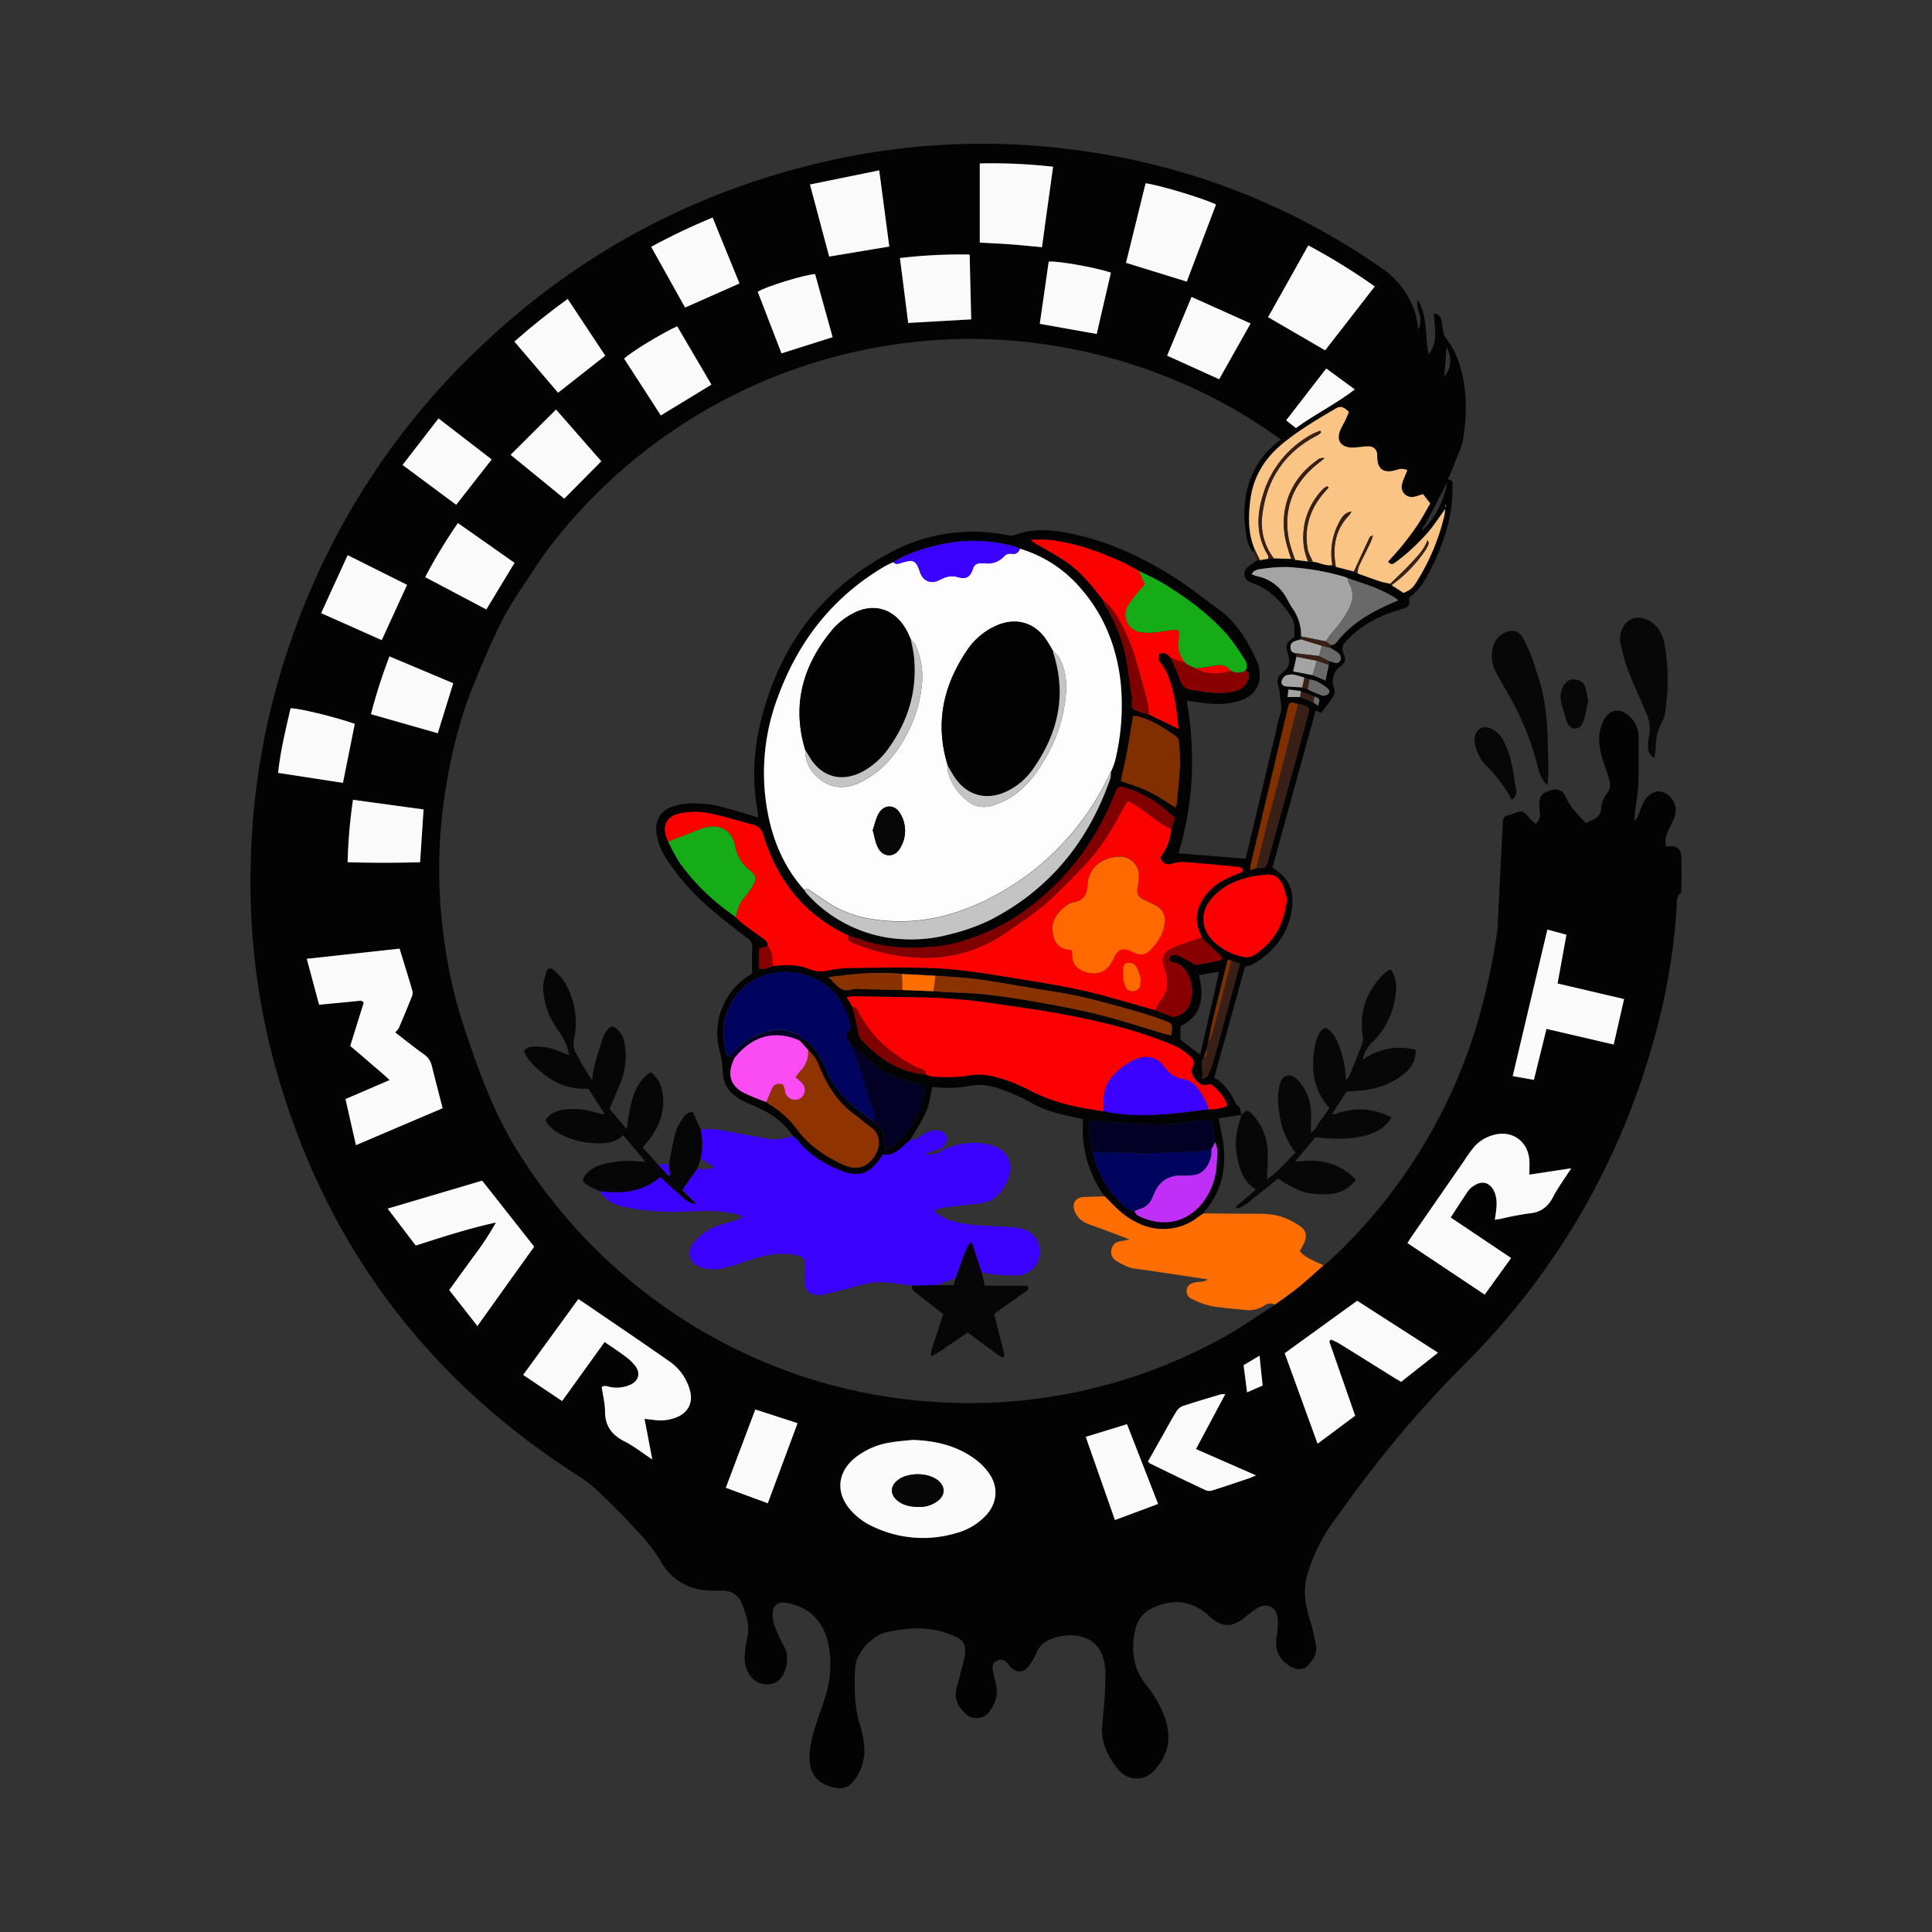 <?xml version="1.0" encoding="UTF-8" standalone="no"?>
<svg
   id="Calque_1"
   data-name="Calque 1"
   viewBox="0 0 720 720"
   version="1.1"
   width="720"
   height="720"
   xmlns="http://www.w3.org/2000/svg"
   xmlns:svg="http://www.w3.org/2000/svg">
  <rect x="0" y="0" width="720" height="720" fill="#333333" stroke="none"/>
  <defs
     id="defs1">
    <style
       id="style1">
      .cls-1 {
        fill: #fff;
      }

      .cls-2 {
        fill: #040303;
      }

      .cls-3 {
        fill: #fe6e03;
      }

      .cls-4 {
        fill: #070707;
      }

      .cls-5 {
        fill: #c4c4c4;
      }

      .cls-6 {
        fill: #fefdfe;
      }

      .cls-7 {
        fill: #fdfdfd;
      }

      .cls-8 {
        fill: #3a02fe;
      }

      .cls-9 {
        fill: #fb0100;
      }

      .cls-10 {
        fill: #fc0001;
      }

      .cls-11 {
        fill: #f9c484;
      }

      .cls-12 {
        fill: #fbfbfb;
      }

      .cls-13 {
        fill: #fafafa;
      }

      .cls-14 {
        fill: #00045f;
      }

      .cls-15 {
        fill: #8f3401;
      }

      .cls-16 {
        fill: #16ac18;
      }

      .cls-17 {
        fill: #a4a4a4;
      }

      .cls-18 {
        fill: maroon;
      }

      .cls-19 {
        fill: #fb4bf3;
      }

      .cls-20 {
        fill: #030025;
      }

      .cls-21 {
        fill: #822f00;
      }

      .cls-22 {
        fill: #8a3300;
      }

      .cls-23 {
        fill: #c02ff8;
      }

      .cls-24 {
        fill: #890000;
      }

      .cls-25 {
        fill: #382016;
      }

      .cls-26 {
        fill: #696969;
      }

      .cls-27 {
        fill: #060607;
      }

      .cls-28 {
        fill: #020202;
      }

      .cls-29 {
        fill: #ff6900;
      }
    </style>
  </defs>
  <g
     id="g126"
     transform="translate(-5.3,-153.243)">
    <path
       class="cls-2"
       d="m 490.05,332.06 c 1.42,0.36 1.07,1.41 1.09,2.46 0.25,9.36 -2.34,18.08 -6,26.52 a 77.84,77.84 0 0 1 -5,9.55 19.85,19.85 0 0 1 -5.19,5.33 16.91,16.91 0 0 1 0.1,1.74 c -0.05,1.43 -0.78,2 -2.22,2.42 -8.21,2.28 -15.74,5.81 -21.51,12.38 a 3.51,3.51 0 0 0 -0.75,4.37 c 1.12,2.44 0.62,3.43 -1.67,5.15 a 6.8,6.8 0 0 0 -2.09,7.08 4,4 0 0 1 -0.25,4.09 c -1.33,1.87 -2.76,3.68 -4.32,5.75 l -2.07,-0.87 c -5.4,19.6 -10.74,39 -16.1,58.44 a 16.21,16.21 0 0 0 1.45,1.19 c 5,3.24 6.49,8.12 5.85,13.65 -1.09,9.46 -6.31,16.29 -14.3,21.14 a 17.21,17.21 0 0 1 -3.24,1.08 c -3.72,13.4 -7.51,27 -11.49,41.36 a 15.08,15.08 0 0 1 1.87,1.17 22.28,22.28 0 0 1 5.63,7.25 c 0.33,0.64 0.56,1.46 1.09,1.83 1.35,0.94 1.29,2.32 1.46,3.66 l 0.08,-0.07 L 404,570 c 0.67,3.66 1.49,7 1.85,10.28 1,9.19 -1.05,17.55 -7.27,24.65 a 3.07,3.07 0 0 0 -0.31,0.53 c -0.67,0.45 -1.36,0.86 -2,1.36 a 20.35,20.35 0 0 1 -8,3.85 c -7.24,1.67 -13.67,-0.38 -19.41,-4.66 -2.69,-2 -4.93,-4.6 -7.37,-6.93 a 42.89,42.89 0 0 1 -8,-28.74 l -1.65,-0.38 c -5.79,-1.3 -11.64,-2.4 -16.93,-5.34 a 71.38,71.38 0 0 0 -7.44,-3.68 c -4.94,-2 -9.94,-4.06 -15.45,-3.16 a 46.08,46.08 0 0 1 -14.68,0.52 c -0.14,0 -0.31,0.19 -0.06,0 -0.73,3.22 -1,6.26 -2.14,8.91 -1.63,3.72 -3.93,7.14 -5.95,10.7 v -0.06 l -0.53,0.64 c -0.55,0.45 -1.15,0.85 -1.65,1.35 -2.32,2.27 -4.81,4.17 -8.21,3.71 -4.72,7.7 -9.3,8.5 -15.88,5.84 -6.08,-2.46 -11.73,-5.92 -15.91,-11.27 a 10.73,10.73 0 0 0 -1.6,-1.38 27.72,27.72 0 0 0 -8.8,-8.48 73.55,73.55 0 0 0 -8.3,-4 c -5.16,-2.25 -9,-5.68 -9.09,-11.64 a 35.55,35.55 0 0 0 -1.28,-8.12 25.43,25.43 0 0 1 10.15,-27.12 l 2.06,-1.42 c 0,-3.34 -0.16,-6.43 0.06,-9.48 A 3.62,3.62 0 0 0 228.5,503 c -4.32,-3.31 -8.64,-6.62 -12.76,-10.17 a 89.5,89.5 0 0 1 -17.13,-18.89 24.54,24.54 0 0 1 -4.11,-10.2 c -0.56,-4.36 1.15,-7.84 5.1,-9.56 a 19.73,19.73 0 0 1 5.93,-1.44 41.82,41.82 0 0 1 14.63,1.57 c 4,1.07 8,2.34 12.21,3.58 a 12.71,12.71 0 0 0 -0.09,-1.6 79.85,79.85 0 0 1 0.81,-33 c 6.61,-28.33 22.24,-50 48.07,-63.86 a 64.68,64.68 0 0 1 44.17,-6.73 4.6,4.6 0 0 0 2.39,0 c 6.81,-2.66 13.74,-2.11 20.64,-0.73 14.49,2.9 27.67,9.06 40,17 5.25,3.4 10.11,7.38 15.21,11 7.3,5.2 11.57,12.58 15.07,20.55 a 6.59,6.59 0 0 1 0.23,0.9 c 1.62,6.49 -1.22,11.39 -7.7,13.19 a 29.34,29.34 0 0 1 -11,0.8 c -2.61,-0.28 -5.21,-0.67 -8.05,-1 3.34,19.37 2.56,38.25 -3.09,56.84 l 25,2 c 0.13,-0.46 0.27,-0.94 0.39,-1.42 q 4.59,-19.32 9.19,-38.65 c 0.55,-2.3 1.12,-4.59 1.66,-6.88 a 47.15,47.15 0 0 1 1.66,-6.87 c 0.94,-2.35 0,-4.49 -0.05,-6.72 a 15.71,15.71 0 0 0 -0.67,-3.83 c -0.58,-2 -0.27,-3.43 1.27,-4.68 2.88,-2.34 3.36,-3.86 2.31,-7.33 -0.95,-3.13 -0.68,-3.9 2.06,-6 a 2.74,2.74 0 0 0 0.4,-0.57 c -0.06,-2.38 0.27,-4.92 -1.15,-7.12 -3,-4.72 -6.68,-8.86 -11.77,-11.49 -1.18,-0.61 -2.51,-0.91 -3.68,-1.52 a 3.28,3.28 0 0 1 -0.59,-5.76 c 1,-0.83 2.12,-1.53 3.18,-2.29 l 1.12,-0.06 3.1,-0.52 2,-0.21 6.52,0.21 1.52,0.38 4.77,0.6 1.78,0.16 c 2.47,0.14 4.71,1.72 7.29,1.2 l 1.3,0.68 6.7,1.73 1.36,0.71 c 2.83,1 5.66,2 8.51,3 1.21,0.4 2.5,0.58 3.75,0.86 l 0.45,0.51 4.46,2.89 c 2.67,-1.19 3.3,-1.69 4.92,-4.27 a 81.5,81.5 0 0 0 10.28,-24.6 20,20 0 0 0 0.27,-2.35 c -2.2,3 -4.13,6 -6.42,8.69 a 88.56,88.56 0 0 1 -7.18,7.19 57.76,57.76 0 0 1 -5,4 c -0.72,0.54 -1.58,1.08 -2.66,-0.29 1.88,-2.15 3.88,-4.28 5.7,-6.55 1.82,-2.27 3.77,-4.87 5.47,-7.44 1.7,-2.57 3,-5.11 4.56,-7.74 l -2.71,-3.46 c -1.23,0.38 -2.27,0.79 -3.36,1 a 3.8,3.8 0 0 1 -4.6,-4 12.52,12.52 0 0 1 1,-3.17 c 0.34,-0.92 0.74,-1.81 1.13,-2.73 -2.09,-1.08 -3.71,-0.11 -5.37,0.22 -3.56,0.72 -5.56,-0.77 -5.82,-4.36 0,-0.61 0,-1.24 -0.08,-1.85 a 3,3 0 0 0 -3,-2.9 18.2,18.2 0 0 0 -2.75,0.16 26.71,26.71 0 0 1 -4,0.27 c -3.89,-0.27 -5.44,-2.79 -4,-6.38 0.54,-1.32 1.31,-2.55 1.93,-3.85 0.47,-1 0.87,-2 1.3,-3 -1.47,-1.54 -2.85,-2.51 -4.75,-1.4 -6.91,4 -13.82,8.09 -20,13.21 -6.7,5.52 -10.95,12.43 -12,21.14 -0.76,6.27 -0.82,12.49 1.75,18.45 l -0.75,0.8 c -0.68,-1.35 -1.7,-2.64 -2,-4.07 a 52.92,52.92 0 0 1 -1.14,-9.45 c -0.08,-10.2 3,-19.2 10.78,-26.2 0.83,-0.75 1.75,-1.4 2.84,-2.27 -2.67,-1.87 -4.8,-3.44 -7,-4.89 a 196.58,196.58 0 0 0 -34.3,-18 201,201 0 0 0 -51.7,-13.27 192.9,192.9 0 0 0 -49.78,0.56 197.87,197.87 0 0 0 -129.33,75.11 c -2.57,3.32 -4.93,6.82 -7.21,10.34 -3.79,5.85 -7.9,11.56 -11,17.74 -4,7.94 -7.48,16.21 -10.81,24.49 -5.51,13.69 -8.76,28 -10.81,42.6 a 187.28,187.28 0 0 0 0.3,53.13 171.14,171.14 0 0 0 6.57,29.13 c 5.3,16.08 10.75,32 19.66,46.68 33.19,54.62 90.5,90.17 154.08,94.85 a 194.7,194.7 0 0 0 109.54,-23.71 c 6.74,-3.67 13,-8.18 19.52,-12.3 2.88,-2.11 5.86,-4.11 8.63,-6.36 3.25,-2.64 6.32,-5.49 9.46,-8.26 0.88,-0.7 1.81,-1.34 2.63,-2.1 a 197.23,197.23 0 0 0 54.57,-87.67 248.49,248.49 0 0 0 7.6,-34.89 34.81,34.81 0 0 0 0.23,-3.69 q 0.9,-18.17 1.82,-36.32 c 0.13,-2.53 0.39,-2.75 3,-3.45 0.39,-0.11 0.77,-0.27 1.15,-0.41 3,-1.17 3.61,-1 5.72,1.66 a 20.13,20.13 0 0 0 2.38,2.19 4.12,4.12 0 0 0 1.6,-3.81 c 0,-0.82 -0.21,-1.63 -0.23,-2.45 -0.1,-4.23 1,-5.44 5,-6.33 a 3.72,3.72 0 0 1 4.43,1.87 c 0.53,0.88 0.92,1.84 1.45,2.72 a 21.2,21.2 0 0 0 1.9,2.77 c 1.38,1.61 2.85,3.13 4.53,5 0.69,-0.32 1.79,-0.8 2.87,-1.33 a 4.61,4.61 0 0 0 2.86,-4 9.85,9.85 0 0 1 2.31,-5.92 5,5 0 0 0 0.75,-4.7 c -0.47,-1.89 -1.14,-3.72 -1.77,-5.57 -1.72,-5 -3,-10.11 -1,-15.34 a 9.92,9.92 0 0 1 2.21,-3.59 5,5 0 0 1 6.51,-0.49 10.13,10.13 0 0 1 4.93,8.75 c 0.06,6 0.13,11.92 -0.08,17.88 -0.12,3.37 -0.81,6.73 -1.23,10.09 -0.12,1 -0.18,1.93 -0.26,2.89 l 0.6,0.14 c 0.34,-0.69 0.71,-1.36 1,-2.06 0.64,-1.51 1.14,-3.1 1.89,-4.55 1.76,-3.4 4.83,-4.8 7.53,-3.59 a 7.2,7.2 0 0 1 4,8.95 c -0.68,1.82 -1.59,3.56 -2.41,5.33 -1,2.28 -1.14,2.83 -0.85,5.79 0.49,0 1,-0.08 1.47,-0.1 2.61,-0.13 4.18,1.08 4.27,3.68 0.15,4.21 0.06,8.42 0.06,12.63 0,0.4 0,1 -0.26,1.16 -1.79,1.47 -1.41,3.52 -1.52,5.42 a 237,237 0 0 1 -9.56,52.94 271.41,271.41 0 0 1 -69.47,117.24 413.67,413.67 0 0 0 -37,42.47 c -4.29,5.64 -8.41,11.4 -12.58,17.13 a 64.3,64.3 0 0 0 -8.83,18.22 c -2,6 -1,12 0.88,17.87 a 68.32,68.32 0 0 1 2.15,9.26 c 0.48,2.87 -1.06,5.19 -2.88,7.2 -1.82,2.01 -4.58,1.87 -7.07,0.23 -4.13,-2.72 -5.51,-6.16 -4.7,-11.12 a 25.5,25.5 0 0 0 0.4,-6.4 c -0.43,-4.53 -4.15,-6.23 -8,-3.75 -1.63,1.06 -3.11,2.35 -4.65,3.55 -4.4,3.47 -8.3,3.58 -13.14,-1 a 18.15,18.15 0 0 0 -6.49,-4 c -5,-1.83 -9.8,-0.91 -14.35,1.18 a 11.25,11.25 0 0 0 -6.41,7.87 c -1.69,7.43 -1.1,14.41 3.91,20.68 a 45.12,45.12 0 0 1 5.87,9.36 c 3.16,7 3.87,14.09 -1.14,20.7 -1.74,2.29 -3.67,4.45 -6.82,4.86 a 9,9 0 0 1 -8.62,-3.75 c -3.63,-4.63 -6.1,-9.76 -5.58,-15.88 0.31,-3.58 0.71,-7.16 0.93,-10.75 0.2,-3.18 0.23,-6.36 0.28,-9.54 a 15.64,15.64 0 0 0 -0.3,-2.44 c -1.38,-9.85 -9.62,-11.88 -16.63,-10.54 a 21.25,21.25 0 0 0 -4.08,1.36 8.38,8.38 0 0 0 -4.63,4.68 22.64,22.64 0 0 1 -3.11,5.26 c -1.95,2.42 -4.4,2.38 -6.61,0.16 -0.58,-0.58 -1,-1.3 -1.59,-1.88 a 2.78,2.78 0 0 0 -3.39,-0.48 2.56,2.56 0 0 0 -1.73,2.91 45.31,45.31 0 0 0 1.17,5.41 c 1.09,3.9 0,7.37 -2.2,10.47 a 6,6 0 0 1 -9.17,0.84 c -2.8,-2.59 -4.25,-5.74 -3.15,-9.69 1,-3.46 1.82,-6.94 2.71,-10.42 a 11.17,11.17 0 0 0 0.29,-1.51 c 0.52,-4.56 -0.53,-5.76 -4.77,-7.56 -8.09,-3.43 -16.22,-2.83 -24.49,-1.07 -4.66,1 -11.32,7.18 -11.61,13.35 -0.34,7.35 -0.34,14.54 1.94,21.63 a 36.21,36.21 0 0 1 1.43,7.25 18.17,18.17 0 0 1 -4.35,13.71 6.26,6.26 0 0 1 -6.16,2.05 c -5.4,-0.87 -9.68,-4 -9.83,-10.71 -0.11,-4.94 1.3,-9.53 2.79,-14.12 1.07,-3.32 2.32,-6.59 3.29,-9.93 A 38.73,38.73 0 0 0 258.77,767 c -1,-5.55 -3.38,-10.51 -8.48,-13.74 a 20.66,20.66 0 0 0 -8.4,-2.78 3.52,3.52 0 0 0 -4,3.37 12.5,12.5 0 0 0 0.56,5.13 66.53,66.53 0 0 0 3.84,8.37 c 2,3.78 0.5,10.4 -3,12.7 a 7.5,7.5 0 0 1 -9.44,-1.79 11.55,11.55 0 0 1 -2.46,-8.08 36,36 0 0 1 0.79,-5.79 16.26,16.26 0 0 0 -0.5,-9.69 39.85,39.85 0 0 0 -1.44,-4.06 7.32,7.32 0 0 0 -6.72,-4.6 c -1.44,0 -2.88,0 -4.32,0 -8.59,-0.17 -15,-3.72 -19.4,-11.39 a 58.22,58.22 0 0 0 -7.88,-10.21 c -4.63,-5.07 -9.46,-10 -14.4,-14.75 a 53.34,53.34 0 0 0 -8.19,-6.47 Q 78.33,647.66 51.66,547.89 a 257,257 0 0 1 -8.44,-68.31 269.57,269.57 0 0 1 16,-90.26 272.41,272.41 0 0 1 67.72,-105 c 36.57,-35.37 79.65,-59 129.24,-70.59 a 261,261 0 0 1 85.72,-5.62 c 44.94,4.47 86.08,19.44 123.17,45.26 a 32.34,32.34 0 0 1 12.22,16.53 42.71,42.71 0 0 1 1.09,6.15 7.87,7.87 0 0 0 0.57,-5.45 c -0.29,-1.6 -1.52,-3.08 -0.65,-5.59 3.74,6.7 2.52,13.68 4,20.34 3.63,-4.71 2.13,-10 1.93,-15.21 a 2.84,2.84 0 0 1 2.75,2.21 c 0.59,2.28 0.42,5 1.65,6.8 a 34.45,34.45 0 0 1 3.62,5.83 c 4.4,10.29 4.59,21 2.87,31.77 -0.54,3.38 -2.27,6.57 -3.48,9.83 -0.53,1.44 -1.14,2.85 -1.71,4.28 -0.32,0.46 -0.93,0.91 0.12,1.2 z m -10.29,18.94 -0.29,0.4 0.23,-0.46 0.74,-0.49 1.77,-1.94 a 34,34 0 0 0 7,-15.6 q -4,7.72 -8.08,15.46 L 480,350 c -0.08,0.34 -0.16,0.65 -0.24,1 z m -80.22,193 v -0.06 c -0.36,1.19 -0.72,2.38 -1.09,3.57 -1.81,2.35 0.29,4.9 -0.82,7.94 1.16,-0.62 2,-0.78 2.2,-1.24 a 32.75,32.75 0 0 0 2.15,-5.34 c 2.39,-8.54 4.69,-17.1 7,-25.65 1,-3.6 1.93,-7.21 2.94,-11 l -3.19,-0.92 c -1.63,-1 -1.57,0.36 -1.8,1.29 -1.63,6.54 -3.29,13.08 -4.86,19.64 -0.74,3.07 -1.31,6.18 -2,9.28 v 0 c -0.07,0.82 -0.32,1.66 -0.53,2.49 z m 39.84,-128.87 1.71,1.11 c 0.73,-2.64 0.73,-2.64 -1.4,-3.43 l -5.07,-2 -4.62,-0.6 c -0.14,1.13 -0.23,1.95 -0.34,2.82 h 4.75 z m -2.22,-5 a 52.7,52.7 0 0 0 5.31,2.28 2.87,2.87 0 0 0 2.4,-0.58 c 0.85,-0.79 0.24,-1.73 -0.55,-2.31 -2,-1.43 -3.95,-2.88 -6.51,-3.06 l -1.77,-0.67 a 24.56,24.56 0 0 0 -3.77,-1.11 6,6 0 0 0 -3.27,0.32 3.43,3.43 0 0 0 -1.57,2.3 c -0.15,1.14 0.81,1.74 2,1.8 1.92,0.1 3.84,0.24 5.76,0.36 z m 7.9,-9.13 c 0,-0.46 0.07,-0.93 0.11,-1.39 0.39,0.1 0.78,0.18 1.16,0.31 1.07,0.39 2.16,0.76 2.94,-0.47 0.66,-1.06 0.17,-2.33 -1.21,-3.27 -0.74,-0.51 -1.52,-1 -2.28,-1.46 0,-0.39 0,-0.78 0,-1.17 1.77,0.1 2.39,-1.42 3.28,-2.45 5.87,-6.76 13.53,-10.7 21.83,-14.18 a 17,17 0 0 0 -2.11,-1.5 63,63 0 0 0 -6.34,-3.11 c -3.41,-1.34 -6.92,-2.44 -10.38,-3.65 a 14.43,14.43 0 0 0 -1.42,-0.56 94.25,94.25 0 0 0 -20.59,-3.54 56.25,56.25 0 0 0 -10.1,0.69 c -1.29,0.16 -2.86,0.38 -3.68,2 a 17.75,17.75 0 0 0 2.12,0.72 16,16 0 0 1 10.81,8 c 0.78,1.33 1.45,2.73 2.33,4 a 17.42,17.42 0 0 1 3.17,10.42 c 0,0.36 0,0.72 0,1.08 -0.78,0.23 -1.57,0.42 -2.34,0.7 a 2.24,2.24 0 0 0 -1.57,2.36 c 0,1.43 0.78,2 2.06,2.14 0,0.43 0.09,0.86 0.14,1.3 l -1.23,5.48 7.29,1.39 4.79,2 c 0.46,-2.2 0.84,-4.01 1.22,-5.84 z M 286,516.19 c -9.17,-0.94 -18.26,-0.06 -27.45,1.24 2.7,2.15 4.38,6.09 9,4.5 a 8.12,8.12 0 0 1 2.75,-0.09 c 5.31,0.11 10.62,0.24 15.92,0.36 l 11.47,0.43 c 1.32,0.11 2.65,0.24 4,0.32 5.12,0.29 10.26,0.33 15.35,0.9 6.61,0.74 13.2,1.73 19.74,2.91 7.75,1.4 15.52,2.83 23.15,4.76 8,2 15.93,4.67 23.89,7 0.82,0.24 1.66,0.39 2.52,0.59 0.59,-4.24 0.63,-4.35 -2.75,-5.59 -3.66,-1.34 -7.36,-2.57 -11.11,-3.62 -9.66,-2.71 -19.29,-5.54 -29.26,-7 -9.41,-1.42 -18.76,-3.26 -28.18,-4.61 -5.46,-0.78 -11,-1 -16.51,-1.42 z m 132.06,-39.42 c 3.64,0 3.61,0 4.52,-3.35 q 3.21,-11.81 6.47,-23.59 c 2.7,-9.83 5.43,-19.66 8.09,-29.5 0.95,-3.52 0.82,-3.64 -2.68,-4.58 a 4.63,4.63 0 0 0 -0.92,-0.08 c -2.86,-1 -3.18,-0.87 -3.74,1.49 q -6.87,29 -13.75,58.06 c -0.15,0.64 -0.18,1.3 -0.32,2.3 1.01,-0.34 1.66,-0.52 2.32,-0.75 z m -15.39,102.17 c -0.29,-2.11 -0.47,-4.24 -0.9,-6.32 a 2.29,2.29 0 0 0 -2.59,-2.09 c -2.22,0.25 -4.43,0.54 -6.65,0.78 a 99.32,99.32 0 0 1 -10,1 c -4.78,0 -9.57,-0.32 -14.35,-0.57 -2.43,-0.12 -4.86,-0.36 -7.29,-0.56 -1.58,-0.13 -3.16,-0.28 -5,-0.45 a 32.18,32.18 0 0 0 1.14,11.51 36.8,36.8 0 0 0 10.69,19.48 c 1.31,1.29 2.7,2.86 4.87,2.89 0.4,0.53 0.68,1.27 1.21,1.55 8.55,4.54 18,3.14 24.11,-4.56 a 25.35,25.35 0 0 0 5.35,-14.53 c 0.16,-2.71 0.74,-5.51 -0.59,-8.13 z m -178.94,-31.7 c -0.2,0.47 -0.41,0.93 -0.61,1.4 -2.23,5.15 -1,9.19 3.94,11.84 a 84.57,84.57 0 0 0 8.4,3.45 15,15 0 0 0 1.2,0.94 35.52,35.52 0 0 1 10,9 c 4.31,6 10.2,10 16.76,13.17 5.08,2.44 8.91,1.74 12,-2.42 2.53,-3.42 2.89,-8.35 -0.75,-11 -2.23,-1.63 -4.3,-3.47 -6.53,-5.1 -6.18,-4.52 -10.06,-10.7 -12.92,-17.64 a 14.63,14.63 0 0 0 -4.24,-6.29 l -3.13,-3.59 0.76,-0.81 a 14.51,14.51 0 0 1 2,1.3 25.43,25.43 0 0 1 6.91,10 c 3.4,8.93 10.46,14.67 18.07,19.83 1.38,1.19 2.95,2.31 3.35,4.21 0.37,1.75 0.46,3.56 0.73,5.86 1.41,-0.59 2.67,-0.8 3.51,-1.52 A 31.81,31.81 0 0 0 294,561.67 c 0.65,-3.08 -0.08,-3.87 -3.18,-4.79 a 85.68,85.68 0 0 1 -9.26,-3.18 c -4.3,-1.83 -7.68,-5 -11,-8.23 a 37.16,37.16 0 0 0 -3.57,-2.75 8,8 0 0 0 -0.76,-1.34 c -1.14,-1.36 -1.47,-2.58 0.07,-4 a 2.66,2.66 0 0 0 0.45,-2.23 30.22,30.22 0 0 0 -4.28,-9.76 c -8.49,-12.16 -27.58,-13.3 -37.11,-2.59 -5.92,6.66 -6.94,14.1 -5.15,22.35 0.19,0.86 0.47,1.86 1.71,1.87 z m 190.32,-144 a 3.74,3.74 0 0 0 -0.27,-4.09 79.8,79.8 0 0 0 -6.51,-9.27 c -7,-7.89 -15.43,-14.1 -24.45,-19.5 -2.71,-1.62 -5.63,-2.9 -8.45,-4.33 -2.35,-1.23 -4.65,-2.59 -7.07,-3.68 -8.92,-4 -18.08,-7.26 -27.93,-8 a 52.92,52.92 0 0 0 -5.34,0.1 12.14,12.14 0 0 0 3.22,2.15 c 3.52,2.08 7.14,4 10.48,6.39 5.26,3.69 9.16,8.76 13.11,13.75 a 12.82,12.82 0 0 0 0.77,1.92 60.53,60.53 0 0 1 7.77,19.22 c 1,5 1.45,10.07 2.3,15.09 0.28,1.63 -0.85,3.76 1,4.81 a 26.89,26.89 0 0 0 5.21,1.68 l 11.11,5.33 c -0.68,-7.07 -1.51,-13.78 -4,-20.14 a 22.38,22.38 0 0 0 -2.64,-4.46 3,3 0 0 1 -0.38,-3.32 c 1.9,-0.69 3.06,0.26 4.11,1.48 l 2.28,4.91 c 1,2.09 1.41,4.82 3,6.08 1.59,1.26 4.43,1.14 6.72,1.63 0.2,0 0.39,0.14 0.59,0.16 4,0.35 7.95,0.72 11.83,-0.5 a 6.22,6.22 0 0 0 4.77,-5.38 c 0.14,-1.09 -0.05,-1.81 -1.23,-2.02 z m -53,164.08 c 7.36,1.63 14.84,1.62 22.29,1.19 5.6,-0.32 11.16,-1.22 16.74,-1.86 a 16.34,16.34 0 0 0 7.2,-1.33 c -1.16,-3.5 -3.48,-5.89 -6.13,-8.09 a 16.13,16.13 0 0 1 -2.42,0.37 c -2.48,0 -5.73,-4.29 -4.56,-6.39 1.17,-2.1 0.2,-3.49 -1.06,-4.57 a 23.35,23.35 0 0 0 -5.89,-3.82 c -13.59,-5.73 -27.85,-9.14 -42.3,-11.78 -7.66,-1.4 -15.39,-2.49 -23.1,-3.59 A 215,215 0 0 0 295.5,525 q -13.53,-0.26 -27.08,-0.46 c -0.87,0 -1.75,0.14 -3.05,0.26 0.9,1.54 1.56,2.67 2.23,3.8 0.82,3.56 1.61,7.13 2.48,10.68 a 3.72,3.72 0 0 0 0.89,1.55 c 5.59,6.06 12.06,10.7 20.31,12.4 1.18,0.24 2.39,0.32 3.59,0.47 a 14.38,14.38 0 0 0 2.59,0.75 55.6,55.6 0 0 0 13.45,-0.41 22.92,22.92 0 0 1 8.82,0.28 59.91,59.91 0 0 1 13.19,4.91 c 8.84,4.77 18.35,6.84 28.14,8.1 z M 386.34,462 l 1.45,-3.94 c -1,-0.88 -1.76,-1.45 -2.44,-2.07 a 43.55,43.55 0 0 0 -15,-8.8 c -3.52,-1.26 -3.82,-1.12 -5.2,2.3 -6.27,15.5 -15.56,28.81 -28.55,39.45 a 75.87,75.87 0 0 1 -17.64,11.13 c -6.44,2.81 -13,5.22 -20.16,5.9 -9.61,0.91 -19,0.75 -28.19,-2.57 -1.53,-0.56 -3.11,-1 -4.67,-1.48 a 4.59,4.59 0 0 0 -0.52,-0.33 c -16,-7.69 -26,-20.47 -31.1,-37.28 a 4.88,4.88 0 0 0 -3.65,-3.67 c -5,-1.38 -10,-2.92 -15.12,-4 a 27.28,27.28 0 0 0 -12.8,-0.12 c -4,1.06 -5.74,3.79 -4.82,7.83 a 20.38,20.38 0 0 0 1,2.57 80.14,80.14 0 0 0 4.17,7.76 78.76,78.76 0 0 0 13,14.17 c 2.48,2.23 5.27,4.11 7.92,6.15 a 34.82,34.82 0 0 0 2.69,2.47 c 2.44,1.84 4.94,3.61 7.42,5.39 1,0.73 2,1.43 1.84,2.91 l -3.16,1 v 7.47 c 2.09,0.48 3.64,-0.4 5.24,-1 4.52,-0.48 9.07,-0.7 13.36,1.11 a 11.5,11.5 0 0 0 7.09,0.56 47.08,47.08 0 0 1 8.86,-0.93 c 9.75,-0.1 19.5,-0.27 29.24,0 10.56,0.35 21,2.1 31.43,3.79 11.24,1.82 22.49,3.54 33.48,6.58 6.33,1.75 12.63,3.55 18.95,5.34 1.9,0.75 3.79,1.52 5.69,2.25 a 2.72,2.72 0 0 0 1.18,0.22 7.38,7.38 0 0 0 6.11,-5.33 13.64,13.64 0 0 0 -0.42,-9.6 c -1.28,-2.85 -3.08,-5 -6.45,-5.47 -1.21,-0.17 -1.3,-1.65 -0.19,-2.3 a 2.65,2.65 0 0 1 2,-0.34 c 1.76,0.74 3.43,1.7 5.13,2.6 0.69,0.36 1.42,1.17 2,1.08 3,-0.4 6,-1 9,-1.62 0.45,-0.09 0.77,-0.76 1,-1 l -7.8,-7.52 c -0.14,-0.38 -0.25,-0.78 -0.42,-1.15 -2.5,-5.18 -1.6,-10 1.73,-14.44 a 20.75,20.75 0 0 1 7.3,-6 c 1.73,-0.89 3.54,-1.62 5.34,-2.36 0.8,-0.33 1.55,-0.6 1.26,-1.85 a 10.86,10.86 0 0 0 -2,-0.56 c -6.73,-0.64 -13.47,-1.31 -20.21,-1.8 a 14.69,14.69 0 0 0 -4.43,0.77 3.26,3.26 0 0 1 -3.48,-1.27 c -0.87,-1.07 0.05,-1.83 0.58,-2.7 a 20.22,20.22 0 0 0 2.96,-9.3 z m -22.52,-21 a 29.82,29.82 0 0 0 1.6,-4.17 87.64,87.64 0 0 0 2.06,-29.32 c -1.46,-13.08 -6.07,-24.85 -14.75,-34.83 a 47.48,47.48 0 0 0 -22.83,-14.93 27.62,27.62 0 0 0 -3.09,-1.18 57.38,57.38 0 0 0 -29.69,0.35 c -5,1.34 -10,2.95 -14.41,5.8 -1.1,0.55 -2.23,1 -3.29,1.65 -19.2,11.29 -32.07,27.81 -39.66,48.55 a 79.88,79.88 0 0 0 -3.54,44.51 c 2.15,10.3 6.35,19.65 13.47,27.54 a 5.88,5.88 0 0 0 0.6,1 51.58,51.58 0 0 0 36.64,17.23 54.72,54.72 0 0 0 16.73,-1.81 74.83,74.83 0 0 0 15.6,-5.56 c 22,-11.43 36.34,-29.33 44.39,-52.54 a 9.45,9.45 0 0 0 0.17,-2.29 z m -266.7,97 a 9.08,9.08 0 0 0 1.4,-1.67 q 2.53,-5.94 4.93,-11.94 a 3.43,3.43 0 0 0 0.07,-2.08 c -1.51,-5.1 -3.09,-10.18 -4.73,-15.55 l -34.59,3.81 c 1.58,5.89 3.07,11.4 4.6,17.11 4.88,-0.46 9.57,-0.89 14.25,-1.37 0.93,-0.1 1.85,-0.39 2.35,0.67 q -2.54,8.1 -5,16.06 c 2.54,2.17 4.89,4.16 7.21,6.17 2.32,2.01 4.8,4 7.47,6.55 l -16.48,7.08 c 1.31,5.77 2.59,11.41 3.89,17.17 l 32.31,-13.74 c -1.4,-5.38 -2.8,-10.52 -4,-15.68 a 7.07,7.07 0 0 0 -3,-4.43 c -3.58,-2.56 -7,-5.32 -10.68,-8.16 z M 290,689.85 c -2.85,0.31 -5.73,0.47 -8.54,1 a 27.74,27.74 0 0 0 -13.33,5.95 c -6.28,5.35 -6.86,12.72 -1.52,19 a 24.9,24.9 0 0 0 8.85,6.52 43.1,43.1 0 0 0 30.6,2.3 23.74,23.74 0 0 0 11,-6.42 c 4.44,-4.7 5,-10.73 1.26,-16 a 22.8,22.8 0 0 0 -4.68,-4.83 C 306.76,692 298.66,690.16 290,689.85 Z M 175.16,653.38 c 2.94,2 5.44,3.61 7.79,5.39 a 18,18 0 0 1 3.73,3.6 c 1.94,2.7 1.13,5.42 -1.88,6.86 a 12.31,12.31 0 0 1 -7.22,0.93 c -1.14,-0.16 -2.34,-0.85 -3.5,-0.06 0.45,3.14 1.21,6.18 1.24,9.23 0.05,5.35 2.52,8.66 7.18,11 3.53,1.8 6.7,4.32 10.43,6.78 -1,-5.26 -1.93,-10 -2.9,-15.13 1.34,0.15 2.55,0.27 3.74,0.43 a 16,16 0 0 0 8.17,-1 c 4.33,-1.72 6.26,-5.45 5.05,-9.94 a 19.22,19.22 0 0 0 -7.65,-10.89 c -10.25,-7.2 -20.65,-14.19 -31,-21.27 l -3,-2 -20.52,28.29 14.52,9.75 z M 519.8,591 c 0,-2.07 0.1,-3.69 0,-5.3 -0.54,-7.35 -6.71,-11.56 -13.73,-9.39 a 14.63,14.63 0 0 0 -6.74,4.17 55.33,55.33 0 0 0 -3.92,5.42 q -9.84,14.18 -19.65,28.37 c -0.5,0.72 -0.95,1.48 -1.42,2.22 L 503.14,635.7 513,622.06 490.49,607 c 2.29,-3.5 4.39,-6.76 6.57,-10 a 7.34,7.34 0 0 1 1.81,-1.65 c 3.23,-2.35 6.42,-1.46 7.95,2.23 1.07,2.57 0.83,5.24 0.47,7.9 -0.1,0.76 -0.23,1.51 -0.36,2.37 1,-0.16 1.73,-0.25 2.43,-0.39 a 107.62,107.62 0 0 1 10.57,-2 c 4.19,-0.41 6.78,-2.39 8.7,-6.07 1.92,-3.68 4.34,-6.91 6.8,-10.74 z m -74.58,62.13 0.52,-0.72 a 22.17,22.17 0 0 1 2.85,1.29 c 7,4.32 13.92,8.69 20.87,13 0.84,0.53 1.71,1 2.51,1.49 l 13.79,-10.85 -30.13,-19.34 -27.05,19.52 12.26,33.74 14,-10.44 c -3.24,-9.36 -6.43,-18.52 -9.62,-27.69 z M 134.67,608.84 a 106.85,106.85 0 0 1 -8.4,12.79 c -3,4.14 -6,8.25 -9,12.39 l 10.52,13.38 21.16,-29.57 -19.39,-24.61 -35.23,10.42 10.47,13.77 c 9.91,-3.17 19.61,-6.32 29.87,-8.57 z M 526.51,499.66 c -4.31,18.24 -8.59,36.33 -12.91,54.59 l 7.9,1.42 c 1.58,-6.39 3.11,-12.61 4.69,-19 l 25,5.82 c 1.28,-5.6 2.55,-11.15 3.87,-16.94 l -24.78,-5.81 c 1.1,-6.07 2.19,-12.06 3.3,-18.16 z M 443.7,283.8 462.18,260 a 234.33,234.33 0 0 0 -24.74,-15.29 c -5.11,9.1 -10.06,17.91 -15,26.74 z m -66.92,-62.25 q -3.64,14.8 -7.3,29.68 l 22.65,7 c 3.66,-9.67 7.28,-19.21 10.89,-28.73 -4.6,-2.32 -21.34,-7.36 -26.24,-7.95 z m -38.63,23.82 4.16,-30 A 206.17,206.17 0 0 0 315,214.14 v 29.5 c 4.11,0.23 7.89,0.39 11.66,0.67 3.77,0.28 7.5,0.69 11.49,1.06 z m 91.28,243 a 32.48,32.48 0 0 0 -1.62,-5.53 c -1.16,-2.45 -3.14,-4 -6.15,-3.64 -1.72,0.23 -3.48,0.31 -5.18,0.67 -5.62,1.21 -10.77,3.37 -14.73,7.75 -4.85,5.36 -4.51,12 0.85,16.91 a 23.11,23.11 0 0 0 10.93,5.35 5.18,5.18 0 0 0 3.47,-0.6 c 7.47,-4.62 11.47,-11.44 12.43,-20.87 z M 251.7,222 c 2.48,9.3 4.8,18 7.15,26.86 l 22.4,-3.74 c -1.24,-9.37 -2.46,-18.66 -3.75,-28.39 z m -46.54,45.88 20.25,-9 c -3.36,-8.25 -6.63,-16.29 -10,-24.54 a 233.43,233.43 0 0 0 -22.9,10.9 z m 201.31,404.93 a 8.66,8.66 0 0 0 -1.63,0.09 c -4.81,1.45 -9.63,2.84 -14.39,4.44 a 5.15,5.15 0 0 0 -2.34,2.22 c -1.57,2.52 -3,5.16 -4.43,7.74 l -6,10.63 a 4.5,4.5 0 0 0 0.8,0.74 c 6.92,3.34 13.84,6.7 20.8,10 a 3.93,3.93 0 0 0 2.56,0 c 4.69,-1.49 9.34,-3.08 14,-4.65 0.6,-0.2 1.17,-0.5 2.13,-0.92 l -22.39,-9.8 c 3.65,-6.94 7.18,-13.56 10.89,-20.49 z M 311.21,248.1 a 189.13,189.13 0 0 0 -26,1.31 c 1.06,8.34 2.08,16.31 3.08,24.18 l 23.48,-1.33 c -0.18,-8.02 -0.37,-15.96 -0.56,-24.16 z m -153.38,51.5 17.61,-13.81 -14,-21.14 c -7,5.07 -13.54,10.3 -19.86,15.88 5.53,6.47 10.84,12.74 16.25,19.07 z M 82.07,423 c -7.14,-2.55 -21.92,-6.12 -23.93,-5.78 -1.83,7.9 -3.79,15.81 -4.65,24.05 L 77.66,445 c 1.49,-7.39 2.93,-14.59 4.41,-22 z m 25.63,31.9 -26.33,-3.63 a 191.57,191.57 0 0 0 -2,23.26 c 9.19,0.3 18.14,0.29 27,0 0.48,-6.59 0.88,-12.82 1.33,-19.63 z m 94.51,-180.07 c -6.33,3 -17.05,9.5 -19.76,12.06 l 13.68,21.17 18.87,-11.48 c -4.31,-7.31 -8.51,-14.45 -12.79,-21.75 z M 92.12,391.8 l 9.43,-20.61 -22.14,-11.06 -9.88,21.61 z m 16.18,-23.47 22.8,12 10.51,-17.33 -21.09,-14.81 a 192.74,192.74 0 0 0 -12.22,20.14 z m 65.64,-43.19 -16.84,-19.28 -16.94,16.87 20,16.33 z m -55.18,82.73 -23.76,-10 a 192.47,192.47 0 0 0 -6.86,21.54 L 113,426.5 c 1.93,-6.27 3.77,-12.22 5.76,-18.63 z m 245.09,-153 c -5.24,-1.88 -20.22,-4.53 -23.19,-4.09 -1.1,7.69 -2.21,15.43 -3.32,23.16 l 21.21,3.79 c 1.8,-7.73 3.53,-15.22 5.3,-22.88 z m -244,86.51 13.23,-16.9 -19.82,-15.28 -13.4,17.34 z m 264.95,-55.59 19.44,8.79 11.7,-20.78 -22,-9.89 c -3.17,7.52 -6.15,14.68 -9.14,21.88 z m -3.36,427.93 -11.59,-29.72 -15.38,4.68 10.88,31 c 5.36,-1.98 10.65,-3.92 16.09,-5.96 z m -140.35,-428.79 19,-6 -6.52,-23.52 c -4.13,0.25 -18.82,4.81 -21.38,6.6 2.98,7.58 5.92,15.2 8.9,22.92 z m -9.76,393.59 c -3.72,9.87 -7.34,19.47 -11,29.18 l 15.67,5.77 c 3.76,-10.1 7.39,-19.87 11.1,-29.85 z M 387.91,454.16 a 8.14,8.14 0 0 0 0.51,-1.6 c 0.42,-4.68 0.95,-9.35 1.16,-14 a 69.31,69.31 0 0 0 -0.41,-8.87 3,3 0 0 0 -1.06,-2 c -4.48,-3.07 -9,-6.06 -14.37,-7.45 a 6.44,6.44 0 0 0 -1.64,0 c -0.71,4.27 -1.31,8.3 -2.06,12.3 -0.75,4 -1.65,7.89 -2.47,11.78 3.68,1.39 7.23,2.44 10.51,4.05 3.28,1.61 6.42,3.72 9.83,5.79 z m 56.2,-163.6 -15,19.34 3.66,2.85 c 7.12,-5.18 14.87,-8.94 21.93,-14.37 z m -54.33,250.16 7.36,5.6 c 2.25,-10.19 4.78,-20.35 7,-30.94 l -7.48,1.29 c 1.94,8.05 1.29,15 -6.9,19 z m 30.61,128.88 c -0.38,-3.68 -0.74,-7.21 -1.15,-11.13 L 413.3,662 c 0.44,3.43 0.85,6.64 1.3,10.12 z m 67.7,-376 c 2.62,-2.95 2.94,-7.17 0.86,-11 -0.28,3.57 -0.57,7.27 -0.86,10.95 z m 0.65,47.87 h -0.13 l -0.09,0.74 h 0.17 c 0.02,-0.3 0.03,-0.55 0.05,-0.79 z"
       transform="translate(55.45)"
       id="path2" />
    <path
       class="cls-3"
       d="m 361.55,599.08 c 2.44,2.33 4.68,4.93 7.37,6.93 5.74,4.28 12.16,6.33 19.41,4.66 a 20.08,20.08 0 0 0 8,-3.85 c 0.63,-0.49 1.33,-0.91 2,-1.36 6,0 12.06,0.12 18.09,0.09 4,0 8,0 11.81,1.42 a 28.46,28.46 0 0 1 5.94,3.1 c 2.48,1.68 2.89,3.65 1.67,6.43 -0.45,1 -1.05,2 -1.61,3 2.39,2.78 5.79,3.77 8.87,5.29 -3.15,2.76 -6.22,5.62 -9.46,8.26 -2.77,2.25 -5.75,4.25 -8.63,6.36 a 3.81,3.81 0 0 0 -4.08,0.45 10.62,10.62 0 0 1 -7.37,1.53 c -4.08,-0.42 -8.2,-0.67 -12.23,-1.41 a 30,30 0 0 1 -7.17,-2.61 3.12,3.12 0 0 1 -2,-3.73 c 0.39,-1.68 1.72,-2.22 3.17,-2.51 1,-0.2 2.05,-0.17 3.06,-0.34 a 7.63,7.63 0 0 0 1.61,-0.74 c -9.29,-1.39 -18.2,-2.82 -27.14,-4 -2.67,-0.36 -4.82,-1.65 -7,-2.91 a 3.87,3.87 0 0 1 -1.79,-4.28 3.65,3.65 0 0 1 3.13,-3 l 3.56,-0.73 c -4.84,-1.82 -9.47,-3.65 -14.16,-5.28 -2.3,-0.8 -4.35,-1.76 -5.65,-4 -1.87,-3.15 -1.1,-6.22 2.77,-6.51 2.53,-0.12 5.18,-0.15 7.83,-0.26 z"
       transform="translate(55.45)"
       id="path3" />
    <path
       class="cls-4"
       d="m 447.35,568.47 c 4.901,-1.959 10.297,-2.309 15.41,-1 1.93,0.52 3.77,1.4 5.69,2.12 -3.55,6.7 -13.66,9.27 -28.37,7.46 l -7.6,9 c 0.806,0.043 1.614,0.043 2.42,0 6.391,-1.005 12.912,0.695 18,4.69 0.79,0.62 1.49,1.35 2.28,2.07 -2.354,3.311 -6.12,5.33 -10.18,5.46 -7,0.51 -12.32,-1.12 -18.79,-5.85 -2.51,2 -5,4.13 -7.62,6.07 -2.62,1.94 -4.62,4.36 -7.74,5.15 l -0.48,-0.68 7.54,-6.38 c -4.13,-2.58 -5.79,-6.48 -6.72,-10.76 -1.23,-5.024 -0.959,-10.299 0.78,-15.17 0.23,-0.62 0.34,-1.29 0.51,-1.94 l -0.08,0.08 c 0.355,-0.26 0.69,-0.548 1,-0.86 0.88,-1 1.62,-0.89 2.56,0 3.799,3.701 6.057,8.703 6.32,14 0.095,2.968 0.025,5.939 -0.21,8.9 v 1.89 c 4.26,-2.92 7.24,-6.67 10.62,-10 -5,-6.11 -6.38,-13.27 -6.58,-20.77 0.023,-1.01 0.147,-2.015 0.37,-3 0.35,-2 0.73,-4.14 2.84,-4.76 2.11,-0.62 3.84,1 5.15,2.65 2.335,2.894 3.702,6.448 3.91,10.16 0.2,2.74 0,5.51 0,8.42 1.72,-1 2.39,-3 3.56,-4.51 1.17,-1.51 2.25,-3.17 3.35,-4.73 -6.54,-7.4 -7.11,-15.89 -5,-24.89 0.26,-0.994 0.65,-1.949 1.16,-2.84 1.41,-2.61 2.68,-2.77 4.66,-0.49 0.859,1.018 1.563,2.157 2.09,3.38 2.048,4.576 3.15,9.518 3.24,14.53 0.506,-0.549 0.949,-1.153 1.32,-1.8 1.67,-4.08 3.33,-8.16 4.88,-12.28 0.227,-0.86 0.244,-1.762 0.05,-2.63 -1.32,-8.75 1.3,-16.2 7.37,-22.52 0.668,-0.636 1.391,-1.211 2.16,-1.72 0.338,-0.15 0.694,-0.254 1.06,-0.31 1.471,2.337 2.106,5.105 1.8,7.85 -0.478,7.461 -3.766,14.465 -9.2,19.6 -1.64,1.633 -2.746,3.725 -3.17,6 6.39,-4.15 12.78,-5.27 19.67,-3.62 0.24,4 -1.56,6.76 -4.27,9 -3.956,3.153 -8.682,5.193 -13.69,5.91 -2.41,0.42 -4.89,0.45 -7.71,0.69 l -5,7.69 -0.4,0.72 z"
       transform="translate(55.45)"
       id="path4" />
    <path
       class="cls-4"
       d="m 526.57,445.91 c -2.36,-2.23 -3.11,-4.82 -3.76,-7.35 a 104.53,104.53 0 0 0 -8.24,-21.83 c -2.3,-4.46 -5,-8.74 -7.34,-13.16 a 12.44,12.44 0 0 1 -1,-9 7.71,7.71 0 0 1 4.74,-5.67 c 2.69,-1.13 4.86,-0.54 6.36,2 a 41.59,41.59 0 0 1 2.89,6.11 c 1,2.48 1.74,5 2.6,7.57 2.85,8.35 3.71,17 3.85,25.76 0.06,3.39 0.2,6.77 0.22,10.16 -0.02,1.68 -0.2,3.37 -0.32,5.41 z"
       transform="translate(55.45)"
       id="path5" />
    <path
       class="cls-4"
       d="m 566.36,435.73 c -1.54,-1.09 -2.31,-2.2 -2.31,-3.73 a 17,17 0 0 1 0.25,-4 13.86,13.86 0 0 0 -0.71,-8.46 c -2,-5.05 -4.47,-9.9 -6.43,-14.95 a 75.74,75.74 0 0 1 -3.24,-10.86 9.17,9.17 0 0 1 1.34,-7.67 c 2,-2.67 5.14,-3.38 8.52,-1.83 3.83,1.76 5.65,5.16 6.38,8.94 a 76.45,76.45 0 0 1 0.08,26.35 7,7 0 0 1 -0.89,2.61 c -2,3.19 -2.4,6.71 -2.53,10.34 a 26.93,26.93 0 0 1 -0.46,3.26 z"
       transform="translate(55.45)"
       id="path6" />
    <path
       class="cls-4"
       d="m 513.2,451.28 a 49.46,49.46 0 0 0 -9.2,-12.38 15.31,15.31 0 0 1 -4.28,-7.69 11.85,11.85 0 0 1 -0.34,-2.12 c -0.11,-3.84 3,-6 6.38,-4.21 a 10.43,10.43 0 0 1 4.12,3.92 33.36,33.36 0 0 1 3.05,8 c 0.87,3.47 1.27,7.06 1.91,10.59 a 3.41,3.41 0 0 1 -1.64,3.89 z"
       transform="translate(55.45)"
       id="path7" />
    <path
       class="cls-4"
       d="m 541.72,414.67 c -0.53,2.31 -0.94,4.74 -1.67,7.06 -0.49,1.55 -1.39,3.09 -3.4,3 -1.5,0 -2.77,-1.6 -3.26,-3.64 -0.33,-1.38 -0.78,-2.72 -1.2,-4.08 -0.91,-2.93 -1.3,-5.81 0.59,-8.54 0.94,-1.36 2.11,-2.24 3.86,-2 1.75,0.24 3.46,0.95 4,2.85 a 53.38,53.38 0 0 1 1.08,5.35 z"
       transform="translate(55.45)"
       id="path8" />
    <path
       class="cls-7"
       d="m 249.69,485 c -7.12,-7.9 -11.32,-17.24 -13.47,-27.54 a 79.88,79.88 0 0 1 3.54,-44.51 c 7.59,-20.74 20.46,-37.25 39.66,-48.55 1.06,-0.62 2.19,-1.1 3.29,-1.65 1.23,1.19 2.5,0.37 3.73,0 3.76,-1 4.72,-0.54 6,3 a 10.75,10.75 0 0 0 0.85,2 4.53,4.53 0 0 0 5.57,2.07 18.68,18.68 0 0 0 2.26,-1 7.78,7.78 0 0 1 5.64,-0.51 c 3.07,0.86 4.56,0.05 5.62,-3.07 a 2.65,2.65 0 0 1 2.92,-2.08 c 0.51,0 1,0 1.54,0 a 8.34,8.34 0 0 0 7,-2.43 3.17,3.17 0 0 1 3,-1.13 2.46,2.46 0 0 0 3.05,-1.89 47.53,47.53 0 0 1 22.83,14.93 c 8.68,10 13.28,21.75 14.75,34.83 a 87.14,87.14 0 0 1 -2.06,29.32 31.12,31.12 0 0 1 -1.6,4.17 c -0.08,0.07 -0.18,0.12 -0.22,0.21 a 98.48,98.48 0 0 1 -47,47.84 c -12.95,6.2 -26.49,9 -40.82,6.85 a 41.15,41.15 0 0 1 -15.87,-5.38 c -2.86,-1.78 -5.62,-3.71 -8.43,-5.58 -0.62,-0.36 -1.21,-0.9 -1.78,0.1 z m 0.24,-52.24 c -0.08,4.83 2.25,8.52 5.92,11.23 4.79,3.54 10.06,3.13 15.12,0.55 8.62,-4.39 14.12,-11.71 18.11,-20.25 a 48,48 0 0 0 4.27,-15.33 28.5,28.5 0 0 0 -2.45,-15.6 8.12,8.12 0 0 0 -1.57,-1.71 c -0.57,-1.2 -1.07,-2.44 -1.71,-3.6 -4.41,-8 -12.41,-10.44 -20.35,-5.92 a 26,26 0 0 0 -6.94,5.48 c -11.15,13.18 -15.54,28.08 -10.4,45.11 z m 53.2,6 a 7.53,7.53 0 0 0 -0.05,2.06 20.35,20.35 0 0 0 6.91,10.6 9.73,9.73 0 0 0 9.49,2.12 30.79,30.79 0 0 0 6.43,-2.76 c 6.56,-3.88 10.76,-9.92 14.38,-16.41 A 55.92,55.92 0 0 0 347,412.86 c 0.55,-5.14 0.09,-10.25 -2.61,-14.86 a 11.1,11.1 0 0 0 -2.05,-2.06 52.11,52.11 0 0 0 -3.21,-5.22 c -4.29,-5.51 -10.48,-7.2 -17,-4.73 a 25.62,25.62 0 0 0 -12.32,10.29 c -8.72,13.1 -11.52,27.21 -6.68,42.48 z m -28.05,23.87 c 0.66,2.27 1,4.56 1.95,6.5 1.93,3.75 6.2,3.83 8.3,0.16 a 12.35,12.35 0 0 0 0,-12.88 c -2,-3.4 -5.94,-3.49 -7.94,-0.12 -1.11,1.85 -1.53,4.13 -2.31,6.34 z"
       transform="translate(55.45)"
       id="path11" />
    <path
       class="cls-8"
       d="m 300.92,582 a 26,26 0 0 1 17.35,-2.27 13.26,13.26 0 0 1 1.77,0.5 c 5,1.8 7.24,5.86 5.91,11 a 16.28,16.28 0 0 1 -5.41,8.43 c -2.23,1.87 -5.1,2 -7.84,2.33 -3.66,0.43 -7.34,0.77 -11,1.25 a 27.41,27.41 0 0 0 -3.82,1.15 21.26,21.26 0 0 0 3,2.31 c 4.39,2.21 9.16,2.89 14,3.2 4.3,0.27 8.6,0.45 12.9,0.75 a 14.45,14.45 0 0 1 3.61,0.72 c 4.21,1.44 6.27,4.81 5.83,9.35 a 8.55,8.55 0 0 1 -7.8,7.81 64.42,64.42 0 0 1 -8.88,-0.32 c -1.63,-0.12 -3.24,-0.51 -4.85,-0.78 l -3.62,-10.94 -0.77,-0.05 a 32.22,32.22 0 0 0 -1.75,3.34 c -1.24,3.21 -2.38,6.47 -3.56,9.71 l -6.8,2.65 -9.35,0.18 -8.84,-1.07 c -4.47,-0.55 -8.75,0.34 -13,1.58 -3.73,1.08 -7.52,2 -11.29,2.88 a 8,8 0 0 1 -2.45,0.12 c -2.8,-0.18 -4.33,-1.64 -4.49,-4.46 -0.12,-2 0.05,-4.1 0.05,-6.15 0,-3.2 -0.47,-3.67 -3.53,-4.26 -6.5,-1.25 -12.6,0.32 -18.67,2.4 a 66.73,66.73 0 0 1 -9.71,2.8 15.11,15.11 0 0 1 -6.36,-0.49 c -4.9,-1.32 -6.2,-6 -2.82,-9.78 a 21.15,21.15 0 0 1 10.6,-6.51 39.71,39.71 0 0 0 7.53,-2.53 13.4,13.4 0 0 0 -2.88,-1.24 60.07,60.07 0 0 0 -8.21,-1.06 c -3.58,-0.13 -7.17,0.11 -10.76,0.21 a 92,92 0 0 1 -22.34,-1.66 c -3.76,-0.82 -7.21,-2.39 -9.26,-6 8.14,1 15.92,0.39 22.6,-5.31 2.09,2 4,3.94 6.15,5.69 2.15,1.75 3.83,4.16 7.13,4.28 l -5.16,-5 c 2,-2.8 3.77,-5.38 5.58,-8 2.08,0.1 4.18,0.6 6.45,-0.58 l -5.15,-3 a 29,29 0 0 0 0,-11 c 5.07,-0.59 9.94,0.71 14.85,1.59 3.41,0.61 6.83,1.24 10.23,1.9 3.21,0.62 6.26,-0.33 9.34,-0.93 a 9.69,9.69 0 0 1 1.6,1.38 c 4.18,5.35 9.82,8.81 15.91,11.27 6.57,2.66 11.15,1.86 15.88,-5.84 3.4,0.46 5.88,-1.44 8.21,-3.71 0.51,-0.5 1.1,-0.9 1.65,-1.35 l 0.53,-0.64 v 0.06 c 2.06,0.34 3.36,-1.2 4.9,-2 a 8.21,8.21 0 0 1 5.21,-1.4 c 3.33,0.46 4.37,3 2.35,5.72 a 7.85,7.85 0 0 1 -0.86,0.87 l -6.35,2.21 a 8.29,8.29 0 0 0 6.46,-1.31 z"
       transform="translate(55.45)"
       id="path12" />
    <path
       class="cls-9"
       d="m 380.39,529.7 c -6.32,-1.78 -12.63,-3.59 -18.95,-5.34 -11,-3 -22.25,-4.76 -33.48,-6.58 -10.43,-1.69 -20.86,-3.44 -31.43,-3.79 -9.74,-0.32 -19.49,-0.15 -29.24,0 a 47.08,47.08 0 0 0 -8.86,0.93 11.41,11.41 0 0 1 -7.09,-0.56 c -4.28,-1.8 -8.83,-1.58 -13.36,-1.11 -0.5,-2.54 0,-5.37 -2.08,-7.47 0.19,-1.48 -0.82,-2.18 -1.84,-2.91 -2.49,-1.78 -5,-3.55 -7.42,-5.39 A 34.82,34.82 0 0 1 224,495 c 0.62,-2.6 1.32,-5.13 3.18,-7.21 a 30.27,30.27 0 0 0 2.9,-3.94 c 1.89,-3 1.9,-4 -0.87,-6.32 a 14.67,14.67 0 0 1 -5.51,-9.55 4.36,4.36 0 0 0 -0.17,-0.59 c -1.39,-4.45 -4.78,-6.64 -9.36,-6 a 14.53,14.53 0 0 0 -3,0.75 c -4.11,1.55 -8.2,3.17 -12.29,4.76 a 21,21 0 0 1 -1,-2.57 c -0.92,-4 0.78,-6.77 4.82,-7.83 a 27.15,27.15 0 0 1 12.8,0.12 c 5.09,1.11 10.09,2.65 15.12,4 a 4.88,4.88 0 0 1 3.65,3.67 c 5.08,16.81 15.06,29.59 31.1,37.28 a 5.69,5.69 0 0 1 0.52,0.33 c -0.31,1.48 0.36,2.17 1.75,2.72 a 72.33,72.33 0 0 0 27.51,5.57 51.81,51.81 0 0 0 30.69,-10.19 c 1.25,-0.9 2.56,-1.7 3.8,-2.6 a 119.1,119.1 0 0 0 9.87,-7.29 c 4.42,-4 8.51,-8.28 12.69,-12.5 a 80.3,80.3 0 0 0 13.94,-19 c 1.19,-2.24 2.5,-4.42 3.91,-6.91 a 29.76,29.76 0 0 1 3.32,1.78 c 3.18,2.24 6.27,4.62 9.47,6.84 a 23.49,23.49 0 0 0 3.5,1.68 20.12,20.12 0 0 1 -3,9.23 c -0.54,0.88 -1.45,1.64 -0.58,2.7 a 3.24,3.24 0 0 0 3.51,1.31 15.34,15.34 0 0 1 4.43,-0.77 c 6.75,0.49 13.48,1.16 20.21,1.8 a 10.86,10.86 0 0 1 2,0.56 c 0.3,1.25 -0.46,1.52 -1.26,1.85 -1.8,0.74 -3.61,1.47 -5.34,2.36 a 20.77,20.77 0 0 0 -7.3,6 c -3.33,4.47 -4.23,9.25 -1.73,14.44 a 11.25,11.25 0 0 1 0.42,1.15 c -3.55,1.26 -7.19,2.31 -10.62,3.82 -4.06,1.79 -4.66,4.07 -3.13,8.13 1.66,4.39 1.21,8.53 -2.06,12.2 a 13.91,13.91 0 0 0 -1.5,2.92 z m -31.2,-22.39 c 0.3,1.74 0.22,3.46 0.9,4.8 1.72,3.4 7.41,4.81 10.77,3 2.28,-1.19 3.26,-3.26 4.32,-5.4 1.37,-2.78 3.3,-3.39 6.07,-2.13 0.37,0.17 0.72,0.39 1.1,0.56 2.57,1.16 4.51,0.94 6.42,-1.12 2.31,-2.48 4.28,-5.18 4.94,-8.69 0.73,-3.87 -0.27,-6.28 -3.79,-8.06 -1.28,-0.65 -2.61,-1.21 -3.88,-1.87 -2.1,-1.08 -2.57,-2.16 -2.22,-4.49 a 26.65,26.65 0 0 0 0.46,-4.86 7.06,7.06 0 0 0 -6.53,-6.62 c -5.24,-0.13 -11.59,2.59 -12.52,9.8 -0.07,0.51 -0.07,1 -0.12,1.54 -0.27,3 -1.64,5 -4.75,5.55 -2.43,0.46 -4.19,2 -5.8,3.82 -2.53,2.79 -2.92,6 -1.93,9.48 0.92,3.22 3.45,4.34 6.53,4.6 0.07,0.07 0.14,0.18 0.03,0.09 z M 375,518 a 35.26,35.26 0 0 0 -1.47,-4.24 3.19,3.19 0 0 0 -3.63,-1.66 c -1.31,0.43 -1.73,1.52 -1.47,3.52 0.09,0.68 -0.18,1.42 0,2.08 a 12.17,12.17 0 0 0 1.25,3.92 3.33,3.33 0 0 0 2.65,1 2.84,2.84 0 0 0 2.52,-2.37 c 0.09,-0.5 0.07,-1.02 0.15,-2.25 z"
       transform="translate(55.45)"
       id="path13" />
    <path
       class="cls-10"
       d="m 267.61,528.58 -2.23,-3.8 c 1.3,-0.12 2.18,-0.27 3.05,-0.26 q 13.54,0.21 27.08,0.46 a 215,215 0 0 1 26.33,2.48 c 7.71,1.1 15.44,2.19 23.1,3.59 14.45,2.64 28.71,6.05 42.3,11.78 a 23.08,23.08 0 0 1 5.89,3.82 c 1.26,1.08 2.24,2.44 1.06,4.57 -1.18,2.13 2.08,6.4 4.56,6.39 a 16.13,16.13 0 0 0 2.42,-0.37 c 2.64,2.2 5,4.59 6.13,8.09 a 16.21,16.21 0 0 1 -7.2,1.34 c -0.38,-2.72 -1.92,-4.87 -3.38,-7.08 a 9,9 0 0 0 -6.14,-4.25 c -3.15,-0.47 -5.15,-2.22 -6.89,-4.6 -2.94,-4 -7,-4.28 -10.64,-2.66 a 23.55,23.55 0 0 0 -8.78,6.56 13.28,13.28 0 0 0 -3,10.29 13.22,13.22 0 0 1 -0.17,2.41 c -9.79,-1.26 -19.3,-3.3 -28.14,-8.11 a 59.72,59.72 0 0 0 -13.19,-4.91 22.92,22.92 0 0 0 -8.82,-0.28 55.6,55.6 0 0 1 -13.45,0.41 14.38,14.38 0 0 1 -2.59,-0.75 2.07,2.07 0 0 0 -1.55,-2 20.19,20.19 0 0 1 -2.55,-1 c -8.71,-4.65 -16,-10.83 -20.7,-19.68 -0.6,-1.09 -0.92,-2.42 -2.5,-2.44 z"
       transform="translate(55.45)"
       id="path14" />
    <path
       class="cls-11"
       d="m 422.48,361.47 -3.1,0.52 -1.83,-3.8 c -2.57,-6 -2.51,-12.18 -1.75,-18.45 1.05,-8.71 5.3,-15.62 12,-21.14 6.21,-5.11 13.11,-9.17 20,-13.21 1.9,-1.11 3.28,-0.14 4.75,1.4 -0.42,1 -0.82,2 -1.3,3 -0.62,1.3 -1.39,2.52 -1.93,3.85 -1.47,3.59 0.08,6.11 4,6.38 a 29.79,29.79 0 0 0 4,-0.27 17,17 0 0 1 2.75,-0.16 3,3 0 0 1 3,2.9 c 0.08,0.61 0,1.23 0.08,1.85 0.26,3.59 2.26,5.07 5.82,4.36 1.66,-0.33 3.28,-1.3 5.37,-0.22 -0.38,0.92 -0.79,1.81 -1.13,2.73 a 12.65,12.65 0 0 0 -1,3.17 3.81,3.81 0 0 0 4.6,4 c 1.09,-0.22 2.14,-0.63 3.36,-1 l 2.71,3.46 c -1.54,2.63 -2.93,5.26 -4.56,7.74 -1.63,2.48 -3.54,5 -5.47,7.44 -1.93,2.44 -3.82,4.41 -5.7,6.55 1.08,1.37 1.94,0.83 2.66,0.29 a 63.08,63.08 0 0 0 5,-4 88.56,88.56 0 0 0 7.18,-7.19 c 2.29,-2.68 4.22,-5.68 6.42,-8.69 a 20,20 0 0 1 -0.27,2.35 81.76,81.76 0 0 1 -10.28,24.6 c -1.62,2.58 -2.25,3.08 -4.92,4.27 l -4.46,-2.89 a 51.67,51.67 0 0 0 12.52,-12.94 9.45,9.45 0 0 0 1.24,-2.43 c 0.13,-0.39 -0.23,-0.94 -0.37,-1.42 -1.17,3.22 -3.33,5.55 -5.44,7.85 -2.69,2.92 -5.61,5.62 -8.43,8.41 -1.25,-0.28 -2.54,-0.47 -3.75,-0.86 -2.85,-0.93 -5.67,-2 -8.51,-3 a 9.78,9.78 0 0 1 0.45,-2.52 c 1.42,-3.06 3,-6.05 4.45,-9.09 a 23.89,23.89 0 0 0 0.87,-2.59 c -0.74,0.43 -1.11,0.51 -1.21,0.72 -2,4.25 -3.95,8.51 -5.92,12.77 l -6.7,-1.73 c -1.3,-7.2 -0.35,-13.8 5,-19.27 a 9.34,9.34 0 0 0 0.8,-1.34 c -2.56,0.46 -3.53,2.05 -4.37,3.6 a 24.61,24.61 0 0 0 -2.74,16.33 c -2.58,0.52 -4.82,-1.05 -7.29,-1.2 -0.66,-1.59 -1.65,-3.13 -1.93,-4.78 -1.35,-8 0.91,-15 6.17,-21 0.53,-0.62 1.1,-1.21 1.65,-1.82 l -0.47,-0.51 a 5.49,5.49 0 0 0 -1.38,0.8 25.67,25.67 0 0 0 -7.12,23.11 32.07,32.07 0 0 0 1.28,4.08 l -4.77,-0.6 a 62.9,62.9 0 0 1 -2.16,-6.7 33.94,33.94 0 0 1 -0.78,-7.31 26.88,26.88 0 0 1 1,-7 26.05,26.05 0 0 1 2.8,-6.45 33.31,33.31 0 0 1 4.6,-5.73 c 1.56,-1.6 3.42,-2.91 5.51,-4.65 -1.81,-0.32 -2.5,0.58 -3.27,1.14 -10,7.23 -14.16,19.28 -10.74,31.35 0.47,1.67 1,3.31 1.55,5 l -6.52,-0.21 a 21.66,21.66 0 0 1 -4.29,-15.66 c 1.6,-13.71 8.39,-24 20.85,-30.27 a 5.79,5.79 0 0 0 1.13,-1 l -0.32,-0.56 a 25.82,25.82 0 0 0 -2.65,1.09 37.8,37.8 0 0 0 -18.75,23 c -2.34,7.61 -2.46,15.16 1.89,22.27 0.22,0.25 0.09,0.81 0.12,1.28 z"
       transform="translate(55.45)"
       id="path15" />
    <path
       class="cls-12"
       d="m 97.12,538 c 3.68,2.82 7.1,5.58 10.68,8.13 a 7.1,7.1 0 0 1 3,4.43 c 1.26,5.17 2.65,10.3 4,15.68 L 82.5,580 c -1.31,-5.76 -2.59,-11.4 -3.89,-17.17 l 16.44,-7.08 c -2.67,-2.54 -5.12,-4.5 -7.47,-6.55 -2.35,-2.05 -4.67,-4 -7.21,-6.17 q 2.5,-8 5,-16.06 c -0.5,-1.05 -1.42,-0.76 -2.35,-0.67 -4.68,0.48 -9.36,0.91 -14.25,1.37 -1.54,-5.72 -3,-11.22 -4.6,-17.11 l 34.59,-3.79 c 1.65,5.37 3.23,10.45 4.73,15.55 a 3.36,3.36 0 0 1 -0.07,2.08 q -2.38,6 -4.93,11.94 A 8.3,8.3 0 0 1 97.12,538 Z"
       transform="translate(55.45)"
       id="path16" />
    <path
       class="cls-12"
       d="m 290,689.85 c 8.63,0.31 16.72,2.18 23.69,7.51 a 22.56,22.56 0 0 1 4.68,4.83 c 3.74,5.28 3.18,11.31 -1.26,16 a 23.79,23.79 0 0 1 -11,6.42 43.15,43.15 0 0 1 -30.6,-2.3 25,25 0 0 1 -8.85,-6.52 c -5.34,-6.29 -4.76,-13.66 1.52,-19 a 27.7,27.7 0 0 1 13.33,-5.95 c 2.8,-0.53 5.67,-0.68 8.49,-0.99 z m 2.61,25 a 11,11 0 0 0 6.61,-2.2 c 3,-2.24 3,-5.43 0.11,-7.74 -3.76,-3 -11.24,-3 -15,0 -2.77,2.23 -2.82,5.29 -0.08,7.55 2.19,1.77 4.75,2.35 8.39,2.37 z"
       transform="translate(55.45)"
       id="path17" />
    <path
       class="cls-13"
       d="m 175.16,653.38 -15.82,22 -14.52,-9.75 20.57,-28.26 3,2 c 10.34,7.07 20.73,14.07 31,21.27 a 19.22,19.22 0 0 1 7.61,10.87 c 1.21,4.49 -0.72,8.22 -5.05,9.94 a 16,16 0 0 1 -8.17,1 c -1.2,-0.16 -2.4,-0.28 -3.74,-0.43 1,5.09 1.89,9.87 2.9,15.13 -3.73,-2.46 -6.9,-5 -10.43,-6.78 -4.66,-2.38 -7.13,-5.7 -7.18,-11 0,-3.05 -0.8,-6.09 -1.24,-9.23 1.16,-0.79 2.35,-0.11 3.5,0.06 a 12.31,12.31 0 0 0 7.22,-0.93 c 3,-1.44 3.82,-4.16 1.88,-6.86 a 17.71,17.71 0 0 0 -3.73,-3.6 c -2.37,-1.81 -4.86,-3.42 -7.8,-5.43 z"
       transform="translate(55.45)"
       id="path18" />
    <path
       class="cls-13"
       d="m 519.8,591 15.62,-2.39 c -2.46,3.83 -4.92,7.14 -6.8,10.74 -1.88,3.6 -4.51,5.67 -8.7,6.07 a 107.06,107.06 0 0 0 -10.57,2 c -0.7,0.14 -1.42,0.23 -2.43,0.39 0.13,-0.86 0.26,-1.61 0.36,-2.37 0.36,-2.66 0.6,-5.33 -0.47,-7.9 -1.54,-3.69 -4.73,-4.59 -7.95,-2.23 a 7.34,7.34 0 0 0 -1.81,1.65 c -2.18,3.21 -4.28,6.47 -6.57,10 l 22.52,15.11 -9.84,13.64 -28.8,-19.21 c 0.47,-0.74 0.92,-1.49 1.42,-2.22 l 19.65,-28.37 a 55.79,55.79 0 0 1 3.92,-5.42 14.71,14.71 0 0 1 6.74,-4.17 c 7,-2.17 13.19,2 13.73,9.39 0.08,1.6 -0.02,3.22 -0.02,5.29 z"
       transform="translate(55.45)"
       id="path19" />
    <path
       class="cls-14"
       d="m 275.62,571.24 c -7.62,-5.16 -14.67,-10.9 -18.07,-19.83 a 25.43,25.43 0 0 0 -6.91,-10 14.51,14.51 0 0 0 -2,-1.3 c -0.22,-0.33 -0.36,-0.83 -0.66,-1 -3.36,-1.63 -6.93,-2.63 -10.61,-1.8 -6.22,1.39 -11.59,4.31 -15.37,9.68 -1.24,0 -1.52,-1 -1.71,-1.87 -1.79,-8.24 -0.77,-15.69 5.15,-22.35 9.52,-10.71 28.62,-9.57 37.11,2.59 a 29.8,29.8 0 0 1 4.28,9.76 2.66,2.66 0 0 1 -0.45,2.23 c -1.55,1.4 -1.21,2.62 -0.07,4 a 8.76,8.76 0 0 1 0.76,1.34 c 0.8,2 1.71,3.9 2.37,5.92 1.23,3.77 2.27,7.6 3.46,11.39 0.94,3 2,6 2.94,9 a 6.17,6.17 0 0 1 -0.22,2.24 z"
       transform="translate(55.45)"
       id="path20" />
    <path
       class="cls-13"
       d="m 445.22,653.13 c 3.19,9.17 6.39,18.33 9.66,27.71 l -14,10.44 -12.26,-33.74 27.01,-19.54 30.13,19.36 -13.76,10.87 c -0.8,-0.48 -1.67,-1 -2.51,-1.49 -7,-4.35 -13.9,-8.72 -20.87,-13 a 25.3,25.3 0 0 0 -2.85,-1.29 z"
       transform="translate(55.45)"
       id="path21" />
    <path
       class="cls-13"
       d="m 134.67,608.84 c -10.26,2.25 -20,5.4 -29.88,8.59 l -10.47,-13.77 35.22,-10.42 19.39,24.61 c -7,9.73 -14,19.53 -21.16,29.57 L 117.25,634 c 3,-4.14 6,-8.25 9,-12.39 a 108.8,108.8 0 0 0 8.42,-12.77 z"
       transform="translate(55.45)"
       id="path22" />
    <path
       class="cls-13"
       d="m 526.51,499.66 7.11,1.94 c -1.11,6.1 -2.2,12.09 -3.3,18.16 l 24.78,5.81 c -1.32,5.79 -2.59,11.34 -3.87,16.94 l -25.05,-5.82 c -1.57,6.37 -3.11,12.58 -4.69,19 l -7.9,-1.42 c 4.33,-18.27 8.61,-36.37 12.92,-54.61 z"
       transform="translate(55.45)"
       id="path23" />
    <path
       class="cls-9"
       d="m 360.84,376.75 c -3.95,-5 -7.85,-10.06 -13.11,-13.75 -3.34,-2.35 -7,-4.31 -10.48,-6.39 a 12.3,12.3 0 0 1 -3.22,-2.15 52.92,52.92 0 0 1 5.34,-0.1 c 9.85,0.76 19,4 27.93,8 2.42,1.09 4.71,2.44 7.07,3.68 l 2.19,5 c -0.39,0.44 -0.73,0.82 -1,1.21 a 62.68,62.68 0 0 0 -5.14,6.43 6.66,6.66 0 0 0 4.82,10.25 21.55,21.55 0 0 0 5.2,0 c 2,-0.18 4,-0.63 6.08,-0.84 2.64,-0.28 3.24,0.24 2.74,2.81 a 10.56,10.56 0 0 0 2.4,9.42 c -1,-0.33 -2.05,-0.64 -3.07,-1 -0.83,-0.28 -1.64,-0.61 -2.46,-0.92 -1,-1.23 -2.2,-2.18 -4.11,-1.48 a 3,3 0 0 0 0.38,3.32 22.38,22.38 0 0 1 2.64,4.46 c 2.52,6.36 3.35,13.07 4,20.14 l -11.12,-5.34 a 23.2,23.2 0 0 0 -0.32,-3.94 c -1.4,-5.44 -2.82,-10.88 -4.43,-16.26 a 69.82,69.82 0 0 0 -8.2,-18.14 c -1.07,-1.7 -2.74,-2.96 -4.13,-4.41 z"
       transform="translate(55.45)"
       id="path24" />
    <path
       class="cls-13"
       d="m 443.7,283.8 -21.29,-12.36 c 5,-8.84 9.91,-17.64 15,-26.74 a 230.7,230.7 0 0 1 24.77,15.3 z"
       transform="translate(55.45)"
       id="path25" />
    <path
       class="cls-13"
       d="m 376.78,221.55 c 4.89,0.59 21.63,5.63 26.24,7.91 -3.61,9.52 -7.22,19.06 -10.89,28.73 l -22.65,-7 q 3.68,-14.82 7.3,-29.64 z"
       transform="translate(55.45)"
       id="path26" />
    <path
       class="cls-13"
       d="m 338.15,245.37 c -4,-0.37 -7.74,-0.77 -11.51,-1.05 -3.77,-0.28 -7.55,-0.44 -11.66,-0.67 v -29.5 a 204.49,204.49 0 0 1 27.33,1.23 c -1.4,10.08 -2.77,19.97 -4.16,29.99 z"
       transform="translate(55.45)"
       id="path27" />
    <path
       class="cls-15"
       d="m 251,544.54 a 14.72,14.72 0 0 1 4.24,6.29 c 2.86,6.94 6.74,13.12 12.92,17.64 2.23,1.63 4.31,3.47 6.53,5.1 3.64,2.67 3.27,7.6 0.75,11 -3.07,4.16 -6.91,4.86 -12,2.42 -6.56,-3.15 -12.45,-7.18 -16.76,-13.17 a 35.39,35.39 0 0 0 -10,-9 13.4,13.4 0 0 1 -1.2,-0.94 c 0.71,-1.69 1.44,-3.37 2.12,-5.07 a 2.88,2.88 0 0 1 3,-1.74 c 1.34,0 1.56,1.1 1.76,2.13 a 9.54,9.54 0 0 0 0.2,1.21 4,4 0 0 0 3.45,2.64 3.49,3.49 0 0 0 3.46,-2.1 3.63,3.63 0 0 0 -0.74,-4.24 c -0.63,-0.64 -1.37,-1.17 -2.33,-2 a 19.71,19.71 0 0 1 1.75,-2.45 9.62,9.62 0 0 0 2.85,-7.72 z"
       transform="translate(55.45)"
       id="path28" />
    <path
       class="cls-16"
       d="m 391.6,400.27 a 10.52,10.52 0 0 1 -2.4,-9.42 c 0.5,-2.57 -0.1,-3.09 -2.74,-2.81 -2,0.21 -4,0.66 -6.08,0.84 a 21.55,21.55 0 0 1 -5.2,0 6.66,6.66 0 0 1 -4.82,-10.25 62.68,62.68 0 0 1 5.14,-6.43 c 0.32,-0.39 0.66,-0.76 1,-1.21 -0.74,-1.69 -1.47,-3.33 -2.19,-5 2.82,1.43 5.74,2.7 8.45,4.33 9,5.4 17.44,11.61 24.45,19.5 a 80.66,80.66 0 0 1 6.51,9.27 3.72,3.72 0 0 1 0.27,4.09 5.93,5.93 0 0 1 -5.54,0 c -1.77,-2.14 -3.94,-2.46 -6.56,-1.8 a 57.34,57.34 0 0 1 -6.55,0.92 l -3.06,-1.47 -0.79,-0.68 z"
       transform="translate(55.45)"
       id="path29" />
    <path
       class="cls-5"
       d="m 249.69,485 c 0.57,-1 1.16,-0.42 1.75,0 2.81,1.87 5.57,3.8 8.43,5.58 a 41.37,41.37 0 0 0 15.87,5.38 c 14.33,2.16 27.87,-0.65 40.82,-6.85 a 98.44,98.44 0 0 0 22.94,-15.25 97.45,97.45 0 0 0 24.09,-32.59 c 0,-0.09 0.15,-0.14 0.22,-0.21 a 8.85,8.85 0 0 1 -0.17,2.32 c -8.05,23.21 -22.43,41.12 -44.39,52.54 a 74.06,74.06 0 0 1 -15.6,5.56 54.65,54.65 0 0 1 -16.73,1.81 51.52,51.52 0 0 1 -36.64,-17.29 6,6 0 0 1 -0.59,-1 z"
       transform="translate(55.45)"
       id="path30" />
    <path
       class="cls-10"
       d="m 429.43,488.41 c -1,9.43 -5,16.25 -12.42,20.91 a 5.17,5.17 0 0 1 -3.47,0.6 23,23 0 0 1 -10.93,-5.35 c -5.36,-4.87 -5.7,-11.55 -0.85,-16.91 4,-4.38 9.11,-6.54 14.73,-7.75 1.69,-0.37 3.45,-0.44 5.18,-0.67 3,-0.41 5,1.19 6.15,3.64 a 32.36,32.36 0 0 1 1.61,5.53 z"
       transform="translate(55.45)"
       id="path31" />
    <path
       class="cls-13"
       d="m 251.7,222 25.81,-5.27 c 1.28,9.73 2.51,19 3.75,28.39 l -22.4,3.74 C 256.49,240 254.17,231.28 251.7,222 Z"
       transform="translate(55.45)"
       id="path32" />
    <path
       class="cls-13"
       d="m 205.16,267.86 -12.63,-22.63 a 235.74,235.74 0 0 1 22.9,-10.9 c 3.35,8.25 6.63,16.29 10,24.54 z"
       transform="translate(55.45)"
       id="path33" />
    <path
       class="cls-13"
       d="m 406.47,672.81 -10.92,20.46 22.39,9.8 c -1,0.42 -1.53,0.72 -2.13,0.92 -4.66,1.57 -9.32,3.16 -14,4.65 a 3.81,3.81 0 0 1 -2.56,0 c -7,-3.26 -13.88,-6.62 -20.8,-10 -0.26,-0.12 -0.44,-0.4 -0.8,-0.74 l 6,-10.63 c 1.47,-2.59 2.86,-5.22 4.43,-7.74 a 5.26,5.26 0 0 1 2.34,-2.22 c 4.76,-1.6 9.58,-3 14.39,-4.44 a 9.9,9.9 0 0 1 1.66,-0.06 z"
       transform="translate(55.45)"
       id="path34" />
    <path
       class="cls-13"
       d="m 311.21,248.1 c 0.2,8.19 0.39,16.14 0.58,24.16 l -23.48,1.33 c -1,-7.87 -2,-15.84 -3.08,-24.18 a 192.26,192.26 0 0 1 25.98,-1.31 z"
       transform="translate(55.45)"
       id="path35" />
    <path
       class="cls-13"
       d="m 157.83,299.6 -16.28,-19.07 c 6.32,-5.58 12.85,-10.81 19.86,-15.88 l 14,21.14 z"
       transform="translate(55.45)"
       id="path36" />
    <path
       class="cls-13"
       d="m 82.07,423 c -1.48,7.39 -2.92,14.59 -4.41,22 l -24.17,-3.73 c 0.87,-8.24 2.82,-16.15 4.65,-24.05 2.01,-0.32 16.79,3.25 23.93,5.78 z"
       transform="translate(55.45)"
       id="path37" />
    <path
       class="cls-13"
       d="m 107.7,454.9 c -0.44,6.81 -0.85,13 -1.29,19.67 -8.87,0.26 -17.82,0.27 -27,0 a 187.48,187.48 0 0 1 2,-23.26 z"
       transform="translate(55.45)"
       id="path38" />
    <path
       class="cls-8"
       d="m 361.06,567.33 a 12.27,12.27 0 0 0 0.17,-2.41 13.25,13.25 0 0 1 3,-10.29 23.55,23.55 0 0 1 8.78,-6.56 c 3.63,-1.62 7.71,-1.35 10.64,2.66 1.74,2.38 3.75,4.13 6.89,4.6 a 9,9 0 0 1 6.14,4.25 c 1.46,2.21 3,4.36 3.38,7.08 -5.58,0.64 -11.14,1.53 -16.74,1.86 -7.42,0.48 -14.9,0.48 -22.26,-1.19 z"
       transform="translate(55.45)"
       id="path39" />
    <path
       class="cls-16"
       d="m 198.87,466.9 c 4.1,-1.59 8.18,-3.2 12.29,-4.76 a 13.76,13.76 0 0 1 3,-0.75 c 4.58,-0.66 8,1.53 9.36,6 a 4.36,4.36 0 0 1 0.17,0.59 14.71,14.71 0 0 0 5.51,9.55 c 2.76,2.32 2.76,3.33 0.87,6.32 a 29.61,29.61 0 0 1 -2.9,3.94 c -1.86,2.08 -2.56,4.61 -3.18,7.21 -2.65,-2 -5.44,-3.92 -7.92,-6.15 a 79.5,79.5 0 0 1 -13,-14.17 81.25,81.25 0 0 1 -4.2,-7.78 z"
       transform="translate(55.45)"
       id="path40" />
    <path
       class="cls-13"
       d="m 202.21,274.83 c 4.29,7.3 8.48,14.43 12.77,21.75 l -18.86,11.48 c -4.53,-7 -9.11,-14.11 -13.68,-21.17 2.72,-2.55 13.43,-9.09 19.77,-12.06 z"
       transform="translate(55.45)"
       id="path41" />
    <path
       class="cls-13"
       d="m 92.12,391.8 -22.59,-10.05 9.88,-21.61 22.14,11.06 z"
       transform="translate(55.45)"
       id="path42" />
    <path
       class="cls-13"
       d="m 108.3,368.33 a 192.16,192.16 0 0 1 12.21,-20.16 L 141.6,363 131.09,380.38 c -7.52,-4 -15.02,-7.95 -22.79,-12.05 z"
       transform="translate(55.45)"
       id="path43" />
    <path
       class="cls-13"
       d="m 173.94,325.14 -13.81,13.93 -20,-16.33 16.94,-16.87 c 5.87,6.68 11.44,13.06 16.87,19.27 z"
       transform="translate(55.45)"
       id="path44" />
    <path
       class="cls-17"
       d="M 434.73,390.42 A 17.42,17.42 0 0 0 431.56,380 c -0.88,-1.26 -1.55,-2.66 -2.33,-4 a 16,16 0 0 0 -10.81,-8 22.22,22.22 0 0 1 -2.12,-0.72 c 0.82,-1.65 2.39,-1.88 3.68,-2 a 55.4,55.4 0 0 1 10.1,-0.69 94.25,94.25 0 0 1 20.59,3.54 14.43,14.43 0 0 1 1.42,0.56 9.7,9.7 0 0 0 0.59,2 c 1.81,3.29 1.41,6.41 -0.23,9.68 a 40.86,40.86 0 0 1 -6.25,8.71 35.65,35.65 0 0 0 -2.26,3.17 c -3.06,-0.6 -6.14,-1.25 -9.21,-1.83 z"
       transform="translate(55.45)"
       id="path45" />
    <path
       class="cls-18"
       d="m 386.34,462 a 23.49,23.49 0 0 1 -3.5,-1.68 c -3.2,-2.22 -6.29,-4.59 -9.47,-6.84 a 29.76,29.76 0 0 0 -3.32,-1.78 c -1.41,2.49 -2.72,4.67 -3.91,6.91 a 80.58,80.58 0 0 1 -13.94,19 c -4.18,4.22 -8.27,8.55 -12.69,12.5 a 114.73,114.73 0 0 1 -9.87,7.29 c -1.24,0.9 -2.55,1.7 -3.8,2.6 a 51.87,51.87 0 0 1 -30.66,10.16 72.33,72.33 0 0 1 -27.51,-5.57 c -1.39,-0.55 -2.05,-1.24 -1.75,-2.72 1.56,0.49 3.14,0.92 4.67,1.48 9.18,3.32 18.58,3.47 28.19,2.57 7.17,-0.68 13.71,-3.09 20.16,-5.9 a 75.87,75.87 0 0 0 17.64,-11.13 c 13,-10.64 22.28,-23.95 28.55,-39.45 1.38,-3.42 1.68,-3.56 5.2,-2.3 a 43.62,43.62 0 0 1 15,8.8 c 0.68,0.62 1.4,1.19 2.44,2.07 z"
       transform="translate(55.45)"
       id="path46" />
    <path
       class="cls-14"
       d="m 372.59,604.61 c -2.17,0 -3.55,-1.6 -4.86,-2.89 A 36.8,36.8 0 0 1 357,582.24 a 39.26,39.26 0 0 0 6.08,0.55 c 5.61,-0.33 11.16,0.61 16.81,0.23 7.13,-0.48 14.31,-0.09 21.39,-1.45 0.34,4.37 -2.38,8.51 -5.42,9.35 a 18,18 0 0 1 -5.39,0.42 c -4.67,-0.18 -8.08,1.68 -10.18,5.88 -0.32,0.64 -0.62,1.29 -0.88,1.95 a 7.14,7.14 0 0 1 -4.89,4.67 17.07,17.07 0 0 0 -1.93,0.77 z"
       transform="translate(55.45)"
       id="path47" />
    <path
       class="cls-13"
       d="M 118.76,407.87 113,426.49 88.1,419.4 A 194.56,194.56 0 0 1 95,397.86 Z"
       transform="translate(55.45)"
       id="path48" />
    <path
       class="cls-13"
       d="m 363.85,254.85 c -1.77,7.66 -3.5,15.11 -5.29,22.86 l -21.21,-3.79 c 1.11,-7.73 2.22,-15.47 3.32,-23.16 2.96,-0.44 17.95,2.24 23.18,4.09 z"
       transform="translate(55.45)"
       id="path49" />
    <path
       class="cls-13"
       d="m 119.87,341.36 -20,-14.84 13.4,-17.34 19.82,15.28 z"
       transform="translate(55.45)"
       id="path50" />
    <path
       class="cls-13"
       d="m 384.8,285.79 9.1,-21.89 22,9.89 -11.7,20.78 z"
       transform="translate(55.45)"
       id="path51" />
    <path
       class="cls-13"
       d="m 381.44,713.72 -16.09,6 -10.88,-31 15.38,-4.72 z"
       transform="translate(55.45)"
       id="path52" />
    <path
       class="cls-13"
       d="m 241.09,284.93 c -3,-7.72 -5.92,-15.34 -8.85,-22.95 2.56,-1.79 17.25,-6.35 21.38,-6.6 l 6.52,23.52 z"
       transform="translate(55.45)"
       id="path53" />
    <path
       class="cls-19"
       d="m 251,544.54 a 9.61,9.61 0 0 1 -2.9,7.79 19.71,19.71 0 0 0 -1.75,2.45 c 1,0.81 1.71,1.34 2.33,2 a 3.63,3.63 0 0 1 0.74,4.24 3.48,3.48 0 0 1 -3.46,2.1 4,4 0 0 1 -3.45,-2.64 9.54,9.54 0 0 1 -0.2,-1.21 c -0.2,-1 -0.42,-2.15 -1.76,-2.13 a 2.88,2.88 0 0 0 -3,1.74 c -0.68,1.7 -1.41,3.38 -2.12,5.07 a 83.6,83.6 0 0 1 -8.4,-3.45 c -4.95,-2.65 -6.18,-6.69 -3.94,-11.84 0.2,-0.47 0.41,-0.93 0.61,-1.4 6.68,-8.18 15,-10.35 24.12,-6.29 z"
       transform="translate(55.45)"
       id="path54" />
    <path
       class="cls-13"
       d="m 231.33,678.52 15.75,5.1 c -3.71,10 -7.34,19.75 -11.1,29.85 l -15.64,-5.77 z"
       transform="translate(55.45)"
       id="path55" />
    <path
       class="cls-20"
       d="m 401.32,581.56 c -7.08,1.36 -14.26,1 -21.39,1.45 -5.65,0.38 -11.2,-0.56 -16.81,-0.23 a 39.26,39.26 0 0 1 -6.08,-0.55 32.43,32.43 0 0 1 -1.14,-11.51 c 1.83,0.16 3.41,0.32 5,0.45 2.43,0.2 4.86,0.43 7.29,0.56 4.78,0.24 9.57,0.61 14.35,0.57 3.33,0 6.66,-0.62 10,-1 2.22,-0.24 4.44,-0.53 6.65,-0.78 a 2.28,2.28 0 0 1 2.59,2.09 c 0.43,2.08 0.61,4.21 0.9,6.32 z"
       transform="translate(55.45)"
       id="path56" />
    <path
       class="cls-21"
       d="m 387.91,454.16 c -3.41,-2.07 -6.49,-4.26 -9.83,-5.9 -3.34,-1.64 -6.84,-2.66 -10.51,-4.05 0.82,-3.89 1.73,-7.82 2.47,-11.78 0.74,-3.96 1.35,-8 2.06,-12.3 a 6.44,6.44 0 0 1 1.64,0 c 5.35,1.39 9.89,4.38 14.37,7.45 a 3,3 0 0 1 1.06,2 71.18,71.18 0 0 1 0.41,8.87 c -0.21,4.69 -0.74,9.36 -1.16,14 a 9.76,9.76 0 0 1 -0.51,1.71 z"
       transform="translate(55.45)"
       id="path57" />
    <path
       class="cls-22"
       d="m 298.48,516.85 c 5.51,0.45 11,0.64 16.51,1.42 9.42,1.35 18.77,3.19 28.18,4.61 10,1.5 19.6,4.33 29.26,7 3.75,1.05 7.45,2.28 11.11,3.62 3.38,1.24 3.34,1.35 2.75,5.59 -0.86,-0.2 -1.7,-0.34 -2.52,-0.59 -8,-2.36 -15.85,-5 -23.89,-7 -7.63,-1.93 -15.4,-3.37 -23.15,-4.76 -6.54,-1.18 -13.13,-2.17 -19.74,-2.91 -5.09,-0.57 -10.23,-0.61 -15.35,-0.9 -1.33,-0.08 -2.65,-0.21 -4,-0.32 0.3,-1.9 0.57,-3.83 0.84,-5.76 z"
       transform="translate(55.45)"
       id="path58" />
    <path
       class="cls-20"
       d="m 275.62,571.24 a 6,6 0 0 0 0.19,-2.19 c -0.91,-3 -2,-6 -2.94,-9 -1.19,-3.79 -2.23,-7.62 -3.46,-11.39 -0.66,-2 -1.57,-3.95 -2.37,-5.92 a 37.16,37.16 0 0 1 3.57,2.75 c 3.32,3.22 6.69,6.4 11,8.23 a 85.68,85.68 0 0 0 9.26,3.18 c 3.09,0.92 3.82,1.72 3.18,4.79 a 31.87,31.87 0 0 1 -10.82,18.11 c -0.84,0.72 -2.11,0.93 -3.51,1.52 -0.28,-2.3 -0.37,-4.11 -0.73,-5.86 -0.42,-1.91 -1.99,-3.03 -3.37,-4.22 z"
       transform="translate(55.45)"
       id="path59" />
    <path
       class="cls-8"
       d="m 329.9,357.74 a 2.46,2.46 0 0 1 -3,1.89 3.15,3.15 0 0 0 -3,1.13 8.31,8.31 0 0 1 -7,2.43 c -0.51,-0.05 -1,0 -1.54,0 a 2.65,2.65 0 0 0 -2.92,2.08 c -1.07,3.12 -2.55,3.93 -5.62,3.07 a 7.83,7.83 0 0 0 -5.64,0.51 18.68,18.68 0 0 1 -2.26,1 4.52,4.52 0 0 1 -5.57,-2.07 9.61,9.61 0 0 1 -0.85,-2 c -1.26,-3.58 -2.23,-4.06 -6,-3 -1.24,0.34 -2.5,1.15 -3.73,0 4.43,-2.86 9.37,-4.46 14.41,-5.8 a 57.38,57.38 0 0 1 29.69,-0.35 c 1,0.2 2,0.71 3.03,1.11 z"
       transform="translate(55.45)"
       id="path60" />
    <path
       class="cls-23"
       d="m 401.32,581.56 1.35,-2.62 c 1.33,2.62 0.75,5.42 0.59,8.13 a 25.35,25.35 0 0 1 -5.35,14.53 c -6.07,7.7 -15.55,9.1 -24.11,4.56 -0.53,-0.28 -0.81,-1 -1.21,-1.55 a 20.85,20.85 0 0 1 2,-0.78 7.14,7.14 0 0 0 4.89,-4.67 c 0.26,-0.66 0.56,-1.32 0.88,-1.95 2.1,-4.19 5.51,-6.06 10.18,-5.88 a 18,18 0 0 0 5.39,-0.42 c 3.01,-0.84 5.74,-4.98 5.39,-9.35 z"
       transform="translate(55.45)"
       id="path61" />
    <path
       class="cls-24"
       d="m 380.39,529.7 a 13,13 0 0 1 1.5,-2.89 c 3.27,-3.66 3.72,-7.81 2.06,-12.2 -1.53,-4.06 -0.93,-6.33 3.13,-8.13 3.43,-1.52 7.07,-2.57 10.62,-3.82 l 7.8,7.52 c -0.23,0.25 -0.56,0.92 -1,1 -3,0.63 -6,1.22 -9,1.62 -0.62,0.08 -1.35,-0.72 -2,-1.08 -1.7,-0.89 -3.37,-1.85 -5.13,-2.6 a 2.59,2.59 0 0 0 -2,0.34 c -1.12,0.65 -1,2.13 0.19,2.3 3.38,0.48 5.17,2.62 6.45,5.47 a 13.63,13.63 0 0 1 0.42,9.6 7.38,7.38 0 0 1 -6.11,5.33 2.72,2.72 0 0 1 -1.18,-0.22 c -1.96,-0.72 -3.85,-1.48 -5.75,-2.24 z"
       transform="translate(55.45)"
       id="path62" />
    <path
       class="cls-25"
       d="m 433.54,415.66 a 4.7,4.7 0 0 1 0.92,0.08 c 3.5,0.94 3.63,1.06 2.68,4.58 -2.66,9.84 -5.39,19.67 -8.09,29.5 q -3.24,11.79 -6.47,23.59 c -0.91,3.35 -0.89,3.36 -4.52,3.35 0.82,-3.47 1.58,-6.95 2.47,-10.4 2.57,-10 5.2,-19.95 7.78,-29.93 1.76,-6.91 3.48,-13.85 5.23,-20.77 z"
       transform="translate(55.45)"
       id="path63" />
    <path
       class="cls-13"
       d="m 444.11,290.56 10.64,7.82 c -7.06,5.43 -14.81,9.19 -21.93,14.37 l -3.66,-2.85 z"
       transform="translate(55.45)"
       id="path64" />
    <path
       class="cls-26"
       d="m 444,392.27 a 37.82,37.82 0 0 1 2.26,-3.17 40.86,40.86 0 0 0 6.25,-8.71 c 1.63,-3.27 2,-6.39 0.23,-9.68 a 9.53,9.53 0 0 1 -0.59,-2 c 3.47,1.2 7,2.31 10.38,3.65 a 65.25,65.25 0 0 1 6.34,3.11 17.82,17.82 0 0 1 2.11,1.5 c -8.3,3.48 -16,7.42 -21.83,14.18 -0.89,1 -1.51,2.54 -3.28,2.45 z"
       transform="translate(55.45)"
       id="path65" />
    <path
       class="cls-24"
       d="m 408.51,403.26 a 5.93,5.93 0 0 0 5.54,0 c 1.18,0.21 1.37,0.93 1.23,2 a 6.21,6.21 0 0 1 -4.77,5.38 c -3.88,1.22 -7.86,0.85 -11.83,0.5 -0.2,0 -0.39,-0.12 -0.59,-0.16 -2.29,-0.49 -5.07,-0.34 -6.72,-1.63 -1.65,-1.29 -2.05,-4 -3,-6.08 l -2.28,-4.91 c 0.82,0.31 1.63,0.64 2.46,0.92 1,0.35 2,0.66 3.07,1 h -0.06 l 0.79,0.68 3.06,1.47 c 4.23,2.2 8.59,2.14 13.1,0.83 z"
       transform="translate(55.45)"
       id="path66" />
    <path
       class="cls-21"
       d="m 433.54,415.66 c -1.75,6.93 -3.47,13.86 -5.25,20.77 -2.57,10 -5.21,19.95 -7.78,29.93 -0.89,3.45 -1.65,6.93 -2.47,10.4 l -2.32,0.74 a 22.79,22.79 0 0 1 0.32,-2.3 q 6.87,-29 13.75,-58.06 c 0.57,-2.35 0.89,-2.48 3.75,-1.48 z"
       transform="translate(55.45)"
       id="path68" />
    <path
       class="cls-22"
       d="m 286.2,522.21 -15.92,-0.36 a 8.12,8.12 0 0 0 -2.75,0.09 c -4.61,1.59 -6.28,-2.35 -9,-4.5 9.19,-1.3 18.28,-2.18 27.45,-1.24 z"
       transform="translate(55.45)"
       id="path69" />
    <path
       class="cls-18"
       d="m 360.84,376.75 c 1.39,1.44 3.06,2.71 4.13,4.36 a 70.3,70.3 0 0 1 8.2,18.14 c 1.6,5.38 3,10.82 4.43,16.26 a 23.36,23.36 0 0 1 0.32,3.94 26.89,26.89 0 0 1 -5.21,-1.68 c -1.88,-1 -0.75,-3.18 -1,-4.81 -0.86,-5 -1.32,-10.1 -2.3,-15.09 a 60.63,60.63 0 0 0 -7.77,-19.22 11.44,11.44 0 0 1 -0.8,-1.9 z"
       transform="translate(55.45)"
       id="path70" />
    <path
       class="cls-25"
       d="m 408.77,511.34 3.19,0.92 c -1,3.78 -2,7.38 -2.94,11 -2.32,8.56 -4.62,17.12 -7,25.65 a 33.67,33.67 0 0 1 -2.15,5.34 c -0.22,0.45 -1,0.61 -2.2,1.24 1.11,-3 -1,-5.59 0.82,-7.94 1.57,-0.82 0.88,-2.33 1.09,-3.57 v 0 c 0.22,-0.84 0.43,-1.68 0.65,-2.52 v 0 a 13.12,13.12 0 0 0 1.2,-2.4 c 2.43,-9.18 4.88,-18.45 7.34,-27.72 z"
       transform="translate(55.45)"
       id="path71" />
    <path
       class="cls-18"
       d="m 267.61,528.58 c 1.57,0 1.9,1.35 2.45,2.4 4.73,8.85 12,15 20.7,19.68 a 20.8,20.8 0 0 0 2.55,1 2.07,2.07 0 0 1 1.55,2 c -1.2,-0.15 -2.41,-0.23 -3.59,-0.47 -8.25,-1.7 -14.72,-6.34 -20.31,-12.4 a 3.62,3.62 0 0 1 -0.89,-1.55 c -0.84,-3.53 -1.64,-7.1 -2.46,-10.66 z"
       transform="translate(55.45)"
       id="path72" />
    <path
       class="cls-25"
       d="m 422.48,361.47 c 0,-0.47 0.1,-1 -0.11,-1.39 -4.35,-7.11 -4.23,-14.66 -1.89,-22.27 a 37.83,37.83 0 0 1 18.75,-23 27.82,27.82 0 0 1 2.65,-1.09 l 0.32,0.56 a 5.52,5.52 0 0 1 -1.13,1 c -12.46,6.3 -19.25,16.56 -20.85,30.27 a 21.66,21.66 0 0 0 4.29,15.66 z"
       transform="translate(55.45)"
       id="path73" />
    <path
       class="cls-3"
       d="m 286.2,522.21 -0.21,-6 12.49,0.66 -0.81,5.78 z"
       transform="translate(55.45)"
       id="path74" />
    <path
       class="cls-13"
       d="m 420.39,669.6 -5.79,2.53 c -0.45,-3.48 -0.86,-6.69 -1.3,-10.12 l 5.94,-3.54 c 0.41,3.92 0.76,7.44 1.15,11.13 z"
       transform="translate(55.45)"
       id="path75" />
    <path
       class="cls-25"
       d="m 431,361.47 c -0.52,-1.65 -1.08,-3.3 -1.55,-5 -3.43,-12.07 0.69,-24.12 10.74,-31.35 0.77,-0.55 1.46,-1.46 3.27,-1.14 a 69.79,69.79 0 0 0 -5.51,4.65 33.7,33.7 0 0 0 -4.6,5.73 25.68,25.68 0 0 0 -2.8,6.45 27.31,27.31 0 0 0 -1,7 33.94,33.94 0 0 0 0.78,7.31 62.9,62.9 0 0 0 2.16,6.7 q -0.71,-0.15 -1.49,-0.35 z"
       transform="translate(55.45)"
       id="path76" />
    <path
       class="cls-17"
       d="m 432.85,396.69 c -1.29,-0.14 -2.06,-0.71 -2.07,-2.14 a 2.24,2.24 0 0 1 1.57,-2.36 c 0.76,-0.27 1.56,-0.47 2.34,-0.7 l 7.76,2.39 c -0.34,1.29 -0.67,2.58 -1,3.86 l -2.65,-0.34 z"
       transform="translate(55.45)"
       id="path77" />
    <path
       class="cls-20"
       d="m 247.85,541 c -9.12,-4.06 -17.44,-1.9 -24.12,6.29 l -1.76,-0.19 c 3.78,-5.36 9.15,-8.29 15.37,-9.68 3.68,-0.82 7.25,0.18 10.61,1.8 0.31,0.15 0.45,0.64 0.66,1 z"
       transform="translate(55.45)"
       id="path78" />
    <path
       class="cls-25"
       d="m 437.32,362.45 a 29.15,29.15 0 0 1 -1.28,-4.08 25.63,25.63 0 0 1 7.1,-23.12 6,6 0 0 1 1.38,-0.8 l 0.47,0.51 c -0.55,0.61 -1.11,1.2 -1.65,1.82 -5.25,6.08 -7.51,13.07 -6.17,21 0.28,1.66 1.27,3.19 1.93,4.78 z"
       transform="translate(55.45)"
       id="path79" />
    <path
       class="cls-17"
       d="m 439.05,404.86 -7.29,-1.39 1.24,-5.47 7.53,1.48 z"
       transform="translate(55.45)"
       id="path80" />
    <path
       class="cls-21"
       d="m 408.77,511.34 c -2.47,9.27 -4.92,18.55 -7.42,27.81 a 13.12,13.12 0 0 1 -1.2,2.4 c 0.65,-3.09 1.22,-6.2 2,-9.27 1.57,-6.56 3.23,-13.09 4.86,-19.64 0.19,-0.94 0.14,-2.31 1.76,-1.3 z"
       transform="translate(55.45)"
       id="path81" />
    <path
       class="cls-24"
       d="m 235.9,505.75 c 2.1,2.1 1.57,4.93 2.08,7.47 -1.6,0.57 -3.15,1.45 -5.24,1 v -7.47 z"
       transform="translate(55.45)"
       id="path82" />
    <path
       class="cls-17"
       d="m 435.2,409.44 -5.76,-0.36 c -1.18,-0.06 -2.14,-0.66 -2,-1.8 A 3.36,3.36 0 0 1 429,405 a 5.8,5.8 0 0 1 3.24,-0.28 25.74,25.74 0 0 1 3.77,1.11 c -0.26,1.17 -0.53,2.4 -0.81,3.61 z"
       transform="translate(55.45)"
       id="path83" />
    <path
       class="cls-26"
       d="m 441.44,397.75 c 0.34,-1.29 0.67,-2.58 1,-3.86 l 3.33,0.85 c 0.76,0.48 1.53,0.95 2.28,1.46 1.39,0.95 1.88,2.22 1.21,3.27 -0.77,1.24 -1.86,0.87 -2.94,0.47 a 11,11 0 0 0 -1.16,-0.31 z"
       transform="translate(55.45)"
       id="path84" />
    <path
       class="cls-26"
       d="m 439.05,404.86 1.47,-5.39 4.54,1.55 -1.23,5.85 z"
       transform="translate(55.45)"
       id="path85" />
    <path
       class="cls-26"
       d="m 437.81,406.48 c 2.56,0.18 4.54,1.62 6.51,3.06 0.79,0.58 1.4,1.52 0.55,2.31 a 2.9,2.9 0 0 1 -2.4,0.58 53.7,53.7 0 0 1 -5.31,-2.28 c 0.22,-1.22 0.43,-2.45 0.65,-3.67 z"
       transform="translate(55.45)"
       id="path86" />
    <path
       class="cls-25"
       d="m 468,370.76 c 2.82,-2.79 5.75,-5.49 8.43,-8.41 2.11,-2.29 4.27,-4.62 5.44,-7.85 0.14,0.48 0.5,1 0.37,1.42 a 9.3,9.3 0 0 1 -1.24,2.43 52,52 0 0 1 -12.55,12.91 z"
       transform="translate(55.45)"
       id="path87" />
    <path
       class="cls-25"
       d="m 446.4,363.81 a 24.61,24.61 0 0 1 2.74,-16.33 c 0.84,-1.55 1.81,-3.14 4.37,-3.6 a 9.34,9.34 0 0 1 -0.8,1.34 c -5.36,5.47 -6.31,12.08 -5,19.27 z"
       transform="translate(55.45)"
       id="path88" />
    <path
       class="cls-25"
       d="m 454.4,366.22 c 2,-4.26 3.93,-8.52 5.92,-12.77 0.1,-0.21 0.47,-0.29 1.21,-0.72 a 26.32,26.32 0 0 1 -0.87,2.59 c -1.47,3 -3,6 -4.45,9.09 a 9.85,9.85 0 0 0 -0.45,2.52 z"
       transform="translate(55.45)"
       id="path90" />
    <path
       class="cls-25"
       d="M 445.06,401 440.52,399.45 433,398 c -0.05,-0.43 -0.09,-0.86 -0.14,-1.3 l 5.94,0.71 2.65,0.34 3.73,1.88 c -0.04,0.46 -0.08,0.93 -0.12,1.37 z"
       transform="translate(55.45)"
       id="path91" />
    <path
       class="cls-25"
       d="m 445.78,394.74 -3.33,-0.85 -7.76,-2.39 c 0,-0.36 0,-0.72 0,-1.08 l 9.22,1.86 1.86,1.29 z"
       transform="translate(55.45)"
       id="path93" />
    <path
       class="cls-17"
       d="m 434.42,413 h -4.75 c 0.1,-0.87 0.2,-1.68 0.34,-2.82 l 4.62,0.6 z"
       transform="translate(55.45)"
       id="path94" />
    <path
       class="cls-25"
       d="m 434.42,413 0.21,-2.22 5.07,2 c -0.11,0.77 -0.21,1.55 -0.32,2.32 z"
       transform="translate(55.45)"
       id="path95" />
    <path
       class="cls-25"
       d="m 437.81,406.48 c -0.21,1.22 -0.43,2.44 -0.64,3.66 l -2,-0.71 c 0.28,-1.21 0.56,-2.42 0.83,-3.63 0.62,0.2 1.21,0.46 1.81,0.68 z"
       transform="translate(55.45)"
       id="path96" />
    <path
       class="cls-26"
       d="m 439.38,415.14 c 0.11,-0.77 0.21,-1.55 0.32,-2.32 2.13,0.79 2.13,0.79 1.4,3.43 z"
       transform="translate(55.45)"
       id="path97" />
    <path
       class="cls-25"
       d="m 417.55,358.2 1.83,3.8 -1.12,0.06 -1.46,-3.06 z"
       transform="translate(55.45)"
       id="path98" />
    <path
       class="cls-21"
       d="m 399.57,544 c -0.21,1.24 0.48,2.75 -1.09,3.57 0.36,-1.24 0.73,-2.43 1.09,-3.57 z"
       transform="translate(55.45)"
       id="path99" />
    <path
       class="cls-21"
       d="m 400.18,541.49 c -0.22,0.84 -0.43,1.68 -0.65,2.52 0.22,-0.84 0.47,-1.68 0.65,-2.52 z"
       transform="translate(55.45)"
       id="path101" />
    <path
       class="cls-11"
       d="m 488.74,341.42 c 0,0.25 0,0.49 -0.05,0.74 h -0.17 l 0.09,-0.74 z"
       transform="translate(55.45)"
       id="path102" />
    <path
       class="cls-6"
       d="m 289.23,577.87 -0.53,0.64 z"
       transform="translate(55.45)"
       id="path105" />
    <path
       class="cls-27"
       d="m 211,574.2 a 28.82,28.82 0 0 1 -0.05,11 c -0.43,1.21 -0.87,2.41 -1.3,3.62 -1.81,2.58 -3.62,5.15 -5.58,8 l 5.16,5 c -3.31,-0.12 -5,-2.54 -7.13,-4.28 -2.13,-1.74 -4.06,-3.74 -6.15,-5.69 -6.68,5.7 -14.46,6.32 -22.6,5.31 a 30.64,30.64 0 0 1 -4.89,-2.46 c -1.81,-1.32 -1.63,-2.22 -0.12,-4 a 11.81,11.81 0 0 1 6,-3.48 36.88,36.88 0 0 1 13.71,-1.13 l 2.43,0.18 -8.4,-10 c -3.05,3.09 -6.83,3.18 -10.65,3 a 29.69,29.69 0 0 1 -12.41,-3.19 13.1,13.1 0 0 1 -5.93,-5.39 c 1.63,-2.45 4.1,-3.47 6.89,-3.91 a 26.92,26.92 0 0 1 11.25,0.91 l 3,0.79 h 1 l -0.42,-0.64 -5.7,-8.9 a 22.67,22.67 0 0 1 -15.83,-4.86 c -3.21,-2.45 -6.46,-5.09 -8.13,-8.91 0.76,-1.6 2,-1.81 3.42,-1.88 a 20.56,20.56 0 0 1 9,1.48 l 3.72,1.48 0.73,0.17 -0.27,-0.69 c -0.58,-4.13 -3.18,-7.31 -5.3,-10.65 a 27.59,27.59 0 0 1 -4.17,-13.36 c -0.13,-2.06 0.61,-4.22 1.18,-6.27 0.4,-1.43 1.47,-1.8 2.57,-0.82 a 20.92,20.92 0 0 1 4.47,5 29.82,29.82 0 0 1 3.31,20.85 7.27,7.27 0 0 0 0.74,5.3 113.81,113.81 0 0 0 6,10.11 51.76,51.76 0 0 1 0.9,-5.86 c 1,-3.55 2.12,-7.06 3.29,-10.55 a 8.51,8.51 0 0 1 1.4,-2.37 c 1.24,-1.58 2,-1.62 3.58,-0.4 a 8.43,8.43 0 0 1 2.89,5.28 25.72,25.72 0 0 1 -1.05,13.37 c -1.19,3.58 -2.85,7 -4.56,11.1 l 6.44,7.64 c 1.52,-12.67 3.58,-17.56 8.94,-21.35 a 12,12 0 0 1 4.37,7.76 c 1,6.26 -0.84,11.78 -4.49,16.79 -0.84,1.16 -1.81,2.22 -2.92,3.57 l 5.69,6.31 4,4.32 0.48,-0.34 c -0.14,-1.3 -0.27,-2.59 -0.41,-3.89 0.8,-4 1.43,-8.06 2.49,-12 a 20.37,20.37 0 0 1 2.81,-5.41 4.5,4.5 0 0 1 3.63,-2.27 z"
       transform="translate(55.45)"
       id="path108" />
    <path
       class="cls-27"
       d="m 289.83,632.34 9.35,-0.18 h 6.16 l 0.64,-2.65 c 1.18,-3.24 2.31,-6.49 3.56,-9.71 a 31.24,31.24 0 0 1 1.75,-3.34 h 0.77 l 3.62,10.94 1.2,5 h 15.85 c 0.77,1.36 -0.05,1.74 -0.72,2.21 q -4.65,3.29 -9.28,6.59 c -0.82,0.59 -1.63,1.2 -2.38,1.75 1.32,5.23 2.61,10.27 3.85,15.33 0.05,0.18 -0.32,0.47 -0.7,1 -4.43,-2.93 -8.58,-6.18 -13.05,-9.45 -2.26,1.54 -4.49,3.14 -6.8,4.62 -2.31,1.48 -4.26,3.28 -6.95,4.24 0.16,-2.89 1.35,-5.35 2.15,-7.91 0.8,-2.56 1.65,-5.06 2.53,-7.77 l -10.18,-7.94 c -0.87,-0.68 -1.89,-1.32 -1.37,-2.73 z"
       transform="translate(55.45)"
       id="path109" />
    <path
       class="cls-8"
       d="m 199.1,587.2 c 0.14,1.3 0.27,2.59 0.41,3.89 l -0.48,0.34 -4,-4.32 z"
       transform="translate(55.45)"
       id="path110" />
    <path
       class="cls-28"
       d="m 303.13,438.76 c -4.84,-15.27 -2,-29.38 6.65,-42.49 A 25.62,25.62 0 0 1 322.1,386 c 6.56,-2.47 12.75,-0.79 17,4.73 a 52.11,52.11 0 0 1 3.21,5.22 2.36,2.36 0 0 0 0,0.6 c 5.1,15.79 1.73,30.13 -7.61,43.35 a 25.19,25.19 0 0 1 -9.74,8.29 c -7.54,3.61 -15,1.56 -19.58,-5.47 -0.75,-1.3 -1.47,-2.65 -2.25,-3.96 z"
       transform="translate(55.45)"
       id="path112" />
    <path
       class="cls-28"
       d="m 249.93,432.72 c -5.14,-17 -0.74,-31.93 10.4,-45.15 a 25.76,25.76 0 0 1 6.94,-5.48 c 7.94,-4.52 15.94,-2.1 20.35,5.92 0.64,1.16 1.14,2.4 1.71,3.6 0.39,2.1 0.93,4.19 1.15,6.31 1.29,12.7 -2.17,24.12 -9.6,34.38 a 28.62,28.62 0 0 1 -8.49,7.91 c -8.82,5.25 -16.45,2.36 -20.72,-4.63 -0.59,-0.96 -1.17,-1.91 -1.74,-2.86 z"
       transform="translate(55.45)"
       id="path113" />
    <path
       class="cls-5"
       d="m 249.93,432.72 c 0.58,0.95 1.15,1.91 1.73,2.85 4.27,7 11.9,9.87 20.72,4.63 a 28.49,28.49 0 0 0 8.49,-7.91 c 7.44,-10.26 10.89,-21.68 9.6,-34.38 -0.22,-2.12 -0.76,-4.21 -1.15,-6.31 a 7.88,7.88 0 0 1 1.57,1.71 28.49,28.49 0 0 1 2.45,15.6 48,48 0 0 1 -4.27,15.33 c -4,8.54 -9.49,15.87 -18.11,20.25 -5.06,2.58 -10.33,3 -15.12,-0.55 -3.67,-2.7 -6,-6.39 -5.91,-11.22 z"
       transform="translate(55.45)"
       id="path114" />
    <path
       class="cls-5"
       d="m 303.13,438.76 c 0.78,1.32 1.51,2.67 2.34,3.94 4.59,7 12,9.08 19.58,5.47 a 25.12,25.12 0 0 0 9.74,-8.29 c 9.34,-13.22 12.71,-27.56 7.61,-43.35 a 3,3 0 0 1 0,-0.6 11.75,11.75 0 0 1 2,2.06 c 2.7,4.61 3.16,9.72 2.61,14.86 a 56,56 0 0 1 -6.73,21.51 c -3.62,6.5 -7.82,12.53 -14.38,16.41 a 30.79,30.79 0 0 1 -6.43,2.76 9.73,9.73 0 0 1 -9.49,-2.12 20.35,20.35 0 0 1 -6.91,-10.6 7.89,7.89 0 0 1 0.06,-2.05 z"
       transform="translate(55.45)"
       id="path115" />
    <path
       class="cls-4"
       d="m 275.08,462.63 c 0.77,-2.21 1.19,-4.49 2.31,-6.35 2,-3.37 6,-3.27 7.94,0.12 a 12.31,12.31 0 0 1 0,12.88 c -2.1,3.68 -6.37,3.6 -8.3,-0.16 -1.03,-1.92 -1.29,-4.22 -1.95,-6.49 z"
       transform="translate(55.45)"
       id="path116" />
    <path
       class="cls-29"
       d="m 349.19,507.31 c 0.12,0.09 0,0 -0.05,0 -3.08,-0.26 -5.61,-1.38 -6.53,-4.6 -1,-3.45 -0.59,-6.69 1.93,-9.48 1.61,-1.78 3.37,-3.36 5.8,-3.82 3.11,-0.59 4.48,-2.58 4.75,-5.55 0.05,-0.51 0.06,-1 0.12,-1.54 0.93,-7.21 7.28,-9.93 12.52,-9.8 a 7.06,7.06 0 0 1 6.53,6.62 25.8,25.8 0 0 1 -0.46,4.86 c -0.35,2.32 0.12,3.4 2.22,4.49 1.28,0.66 2.6,1.22 3.88,1.87 3.52,1.78 4.52,4.19 3.79,8.06 -0.66,3.51 -2.63,6.2 -4.94,8.69 -1.92,2.07 -3.85,2.29 -6.42,1.12 -0.37,-0.17 -0.72,-0.39 -1.1,-0.56 -2.77,-1.26 -4.7,-0.65 -6.07,2.13 -1.05,2.14 -2,4.21 -4.32,5.4 -3.36,1.76 -9,0.35 -10.77,-3 -0.66,-1.43 -0.58,-3.15 -0.88,-4.89 z"
       transform="translate(55.45)"
       id="path119" />
    <path
       class="cls-29"
       d="m 375,518 a 22.42,22.42 0 0 1 -0.19,2.27 2.83,2.83 0 0 1 -2.52,2.37 3.35,3.35 0 0 1 -2.65,-1 12,12 0 0 1 -1.25,-3.92 c -0.15,-0.66 0.12,-1.4 0,-2.08 -0.26,-2 0.16,-3.09 1.47,-3.52 a 3.19,3.19 0 0 1 3.63,1.66 34.49,34.49 0 0 1 1.51,4.22 z"
       transform="translate(55.45)"
       id="path120" />
    <path
       class="cls-27"
       d="m 292.64,714.83 c -3.64,0 -6.2,-0.6 -8.35,-2.38 -2.74,-2.26 -2.69,-5.32 0.08,-7.55 3.76,-3 11.24,-3 15,0 2.87,2.31 2.86,5.5 -0.11,7.74 a 11,11 0 0 1 -6.62,2.19 z"
       transform="translate(55.45)"
       id="path121" />
    <path
       class="cls-9"
       d="m 408.51,403.26 c -4.48,1.31 -8.87,1.37 -13.11,-0.87 a 59,59 0 0 0 6.55,-0.92 c 2.62,-0.67 4.79,-0.35 6.56,1.79 z"
       transform="translate(55.45)"
       id="path122" />
    <path
       class="cls-9"
       d="m 392.33,400.92 -0.79,-0.68 z"
       transform="translate(55.45)"
       id="path123" />
  </g>
</svg>
